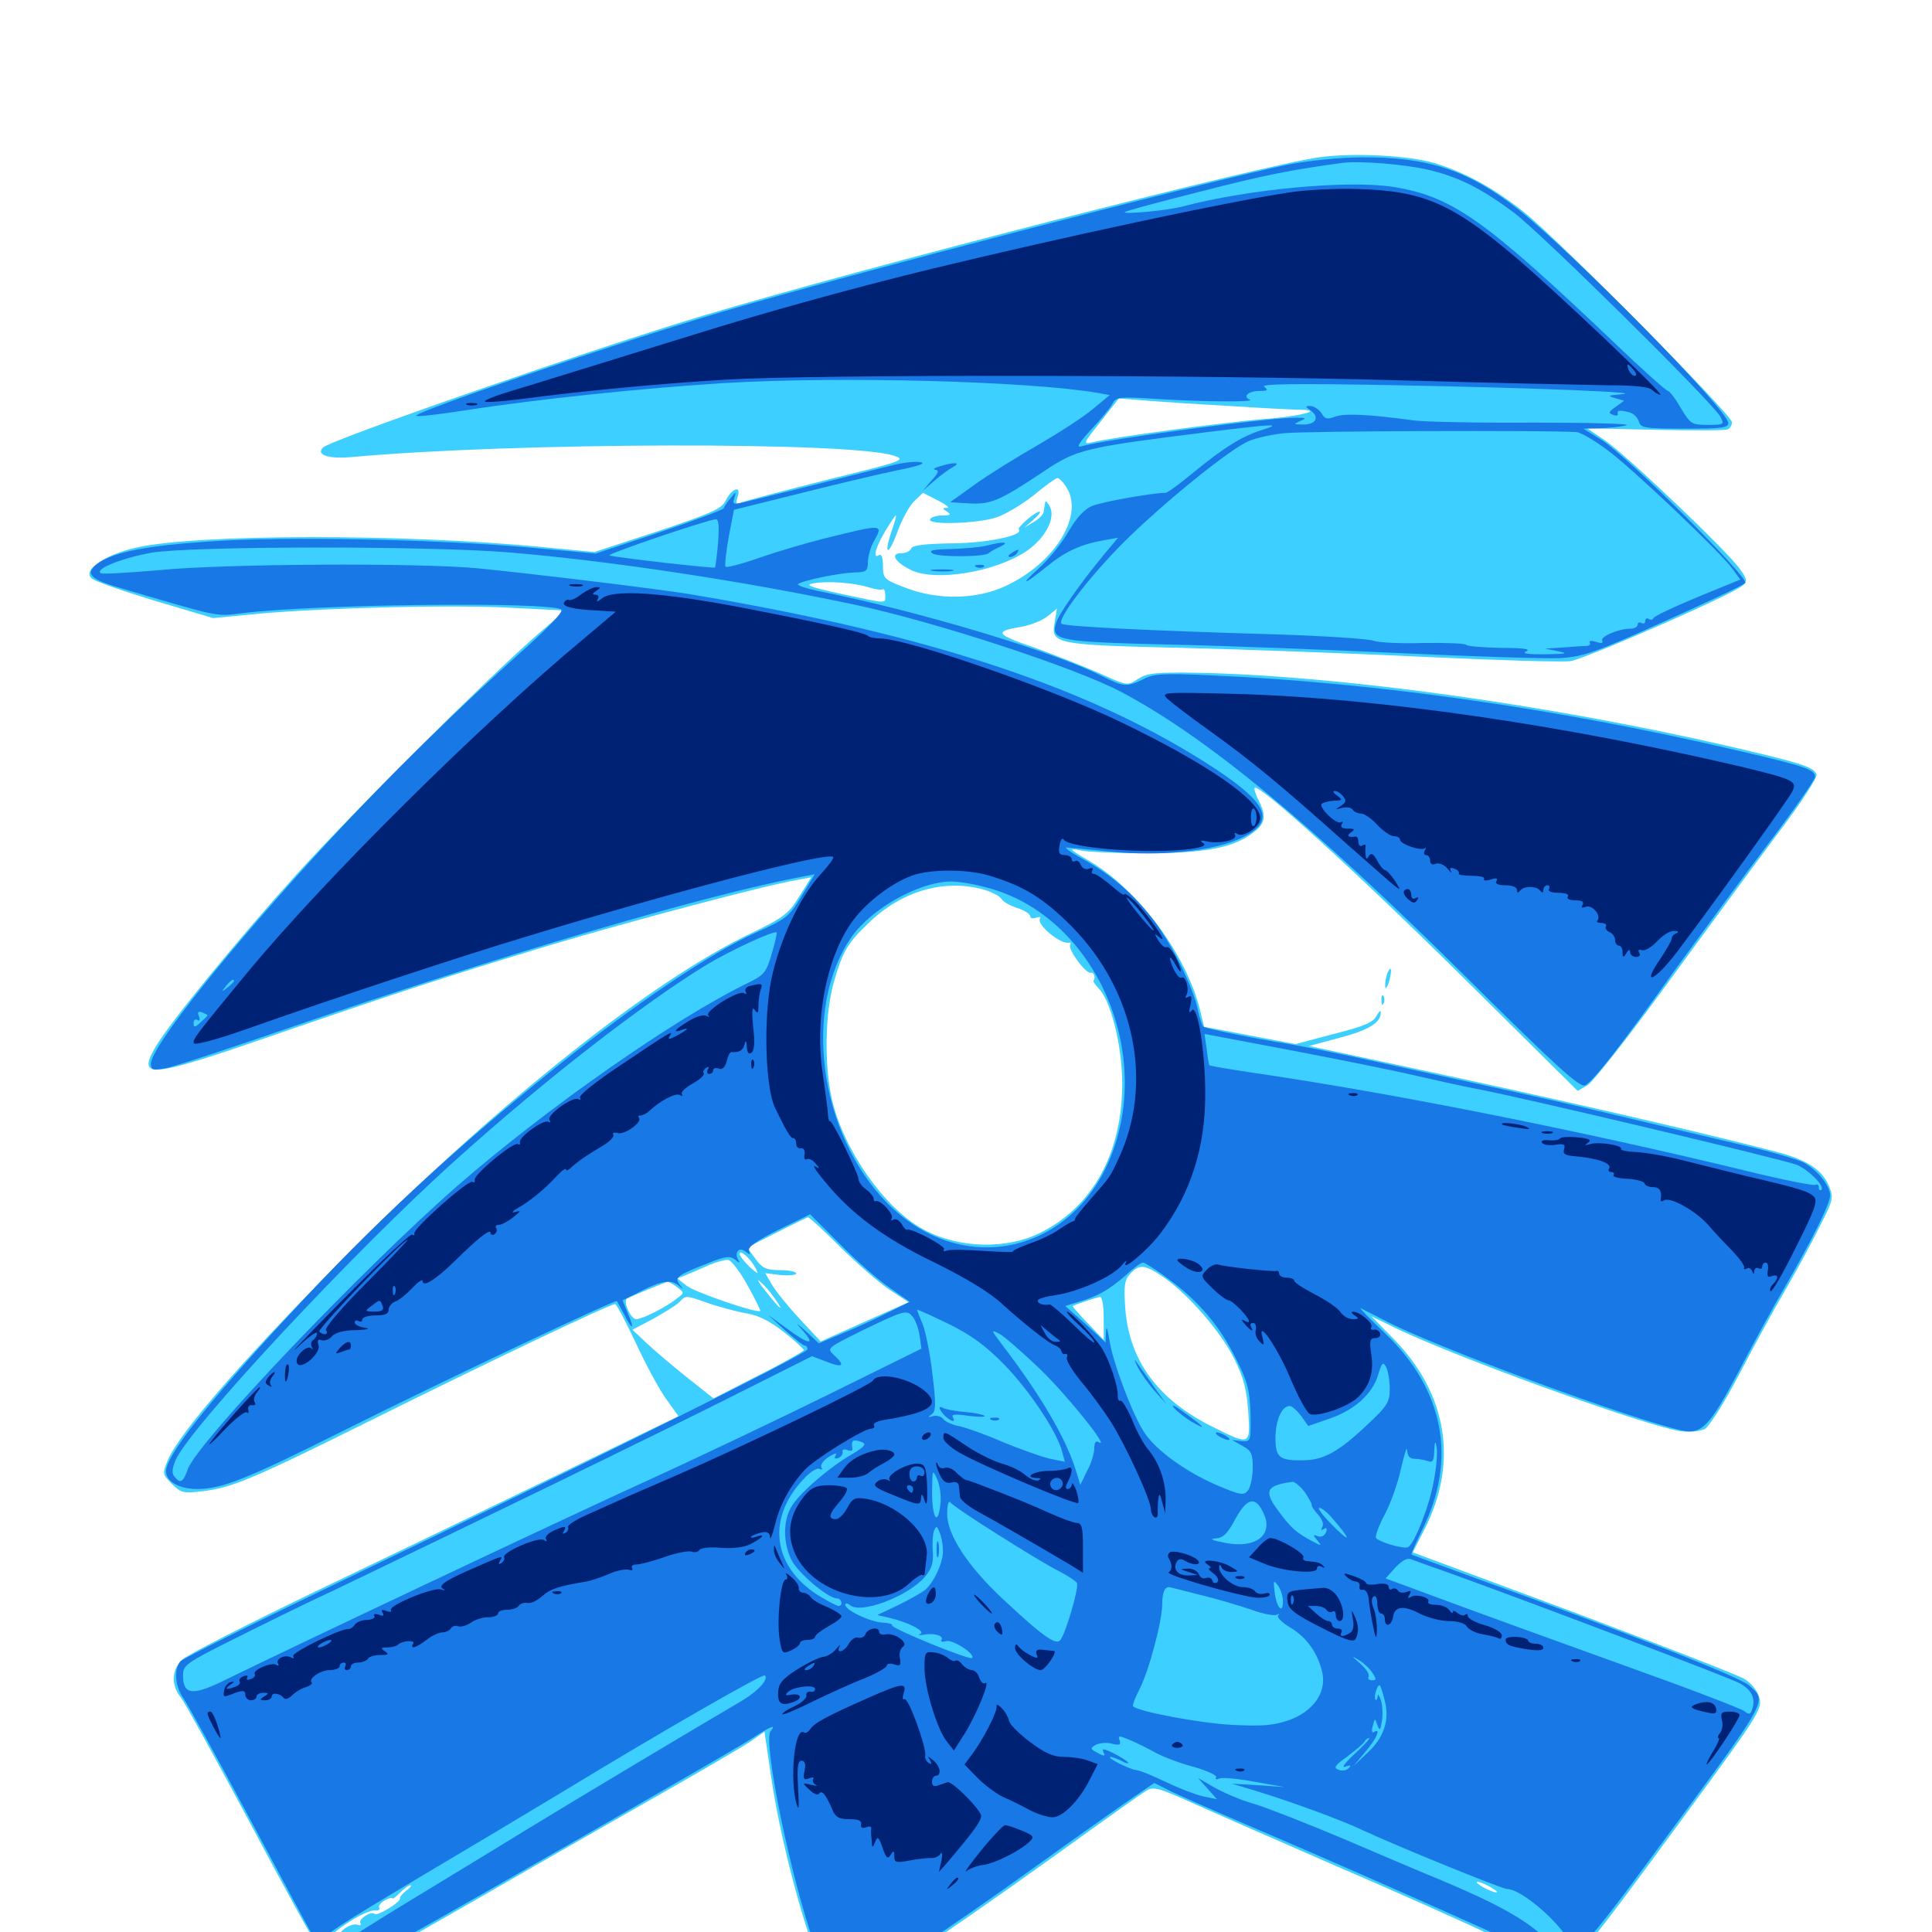 <svg xmlns="http://www.w3.org/2000/svg" viewBox="0 -1000 1000 1000">
	<path fill="#3ccfff" d="M682.617 -918.555C653.906 -914.648 447.852 -861.719 364.258 -836.719C309.375 -820.312 171.289 -772.461 167.188 -768.359C163.281 -764.453 170.312 -762.305 182.617 -763.477C266.992 -771.094 441.602 -771.484 462.891 -764.062C469.141 -761.914 467.383 -761.328 428.516 -751.758C406.055 -746.094 386.133 -740.82 383.984 -740.039C380.859 -738.672 380.664 -739.062 381.836 -742.969C383.789 -749.023 378.711 -747.266 375.586 -740.82C373.633 -736.719 367.969 -734.18 340.43 -725L307.617 -714.258L281.25 -716.797C208.789 -723.828 102.148 -723.633 70.703 -716.602C54.297 -712.891 42.773 -705.078 47.266 -700.781C48.633 -699.219 63.477 -694.141 80.078 -689.062L110.352 -680.078L134.766 -682.422C171.094 -685.547 235.742 -687.109 265.82 -685.352L292.578 -683.984L276.562 -670.117C250.977 -647.656 183.398 -580.273 153.711 -547.656C124.023 -514.844 88.477 -471.484 80.664 -458.398C70.703 -441.406 77.344 -441.992 137.891 -462.891C206.445 -486.523 232.812 -495.117 284.57 -510.742C327.148 -523.438 396.289 -541.797 412.5 -544.531L419.922 -545.898L413.672 -535.938C408.008 -526.758 405.469 -525 387.695 -516.406C337.5 -492.188 260.742 -431.445 185.352 -356.25C130.273 -301.367 93.164 -259.18 86.914 -244.336C83.984 -237.305 83.984 -236.914 89.062 -231.836C93.555 -227.344 94.922 -226.953 104.688 -228.125C120.117 -229.883 131.055 -234.57 193.945 -265.82C251.367 -294.336 315.625 -325 318.359 -325C319.141 -325 323.828 -316.016 329.102 -304.883C334.18 -293.945 341.211 -280.859 344.727 -275.977L351.172 -266.992L289.258 -236.914C255.273 -220.508 198.633 -193.164 163.086 -176.172C127.734 -159.18 96.875 -143.359 94.336 -141.016C88.867 -135.938 88.477 -127.93 93.359 -121.68C95.508 -119.141 111.328 -90.234 128.906 -57.422C146.289 -24.609 161.719 3.516 163.281 5.273C164.844 7.031 171.289 9.961 177.734 11.914L189.648 15.43L197.852 10.938C202.344 8.398 223.242 -3.516 244.141 -15.43C265.039 -27.539 304.297 -50 331.055 -65.234C358.008 -80.469 383.398 -95.312 387.891 -98.242L395.703 -103.711L399.023 -81.055C404.492 -42.969 420.117 12.5 428.516 25.195C430.859 28.711 434.57 31.641 436.719 32.031C441.602 32.812 484.961 4.297 544.531 -38.477C568.945 -56.055 590.82 -71.68 593.164 -73.047C596.875 -75.391 599.414 -74.805 617.578 -66.602C628.516 -61.719 662.305 -46.875 692.383 -33.789C722.461 -20.898 759.18 -4.492 774.219 2.734C789.062 9.766 803.711 15.43 806.836 15.43C816.211 15.43 817.773 13.672 872.656 -61.133C912.305 -115.039 912.695 -116.016 910.156 -122.656C909.18 -125.391 905.859 -129.297 902.734 -131.055C899.609 -133.008 859.766 -148.438 814.258 -165.625L731.25 -196.484L737.5 -208.789C754.883 -243.164 749.023 -278.516 721.68 -306.641L709.766 -318.75L718.945 -314.258C747.461 -299.609 851.953 -261.719 870.117 -259.18C874.609 -258.594 880.078 -259.18 882.422 -260.352C884.57 -261.523 892.578 -274.023 900 -288.281C907.422 -302.539 918.164 -322.266 923.828 -331.836C929.492 -341.602 937.5 -356.25 941.602 -364.648C949.023 -379.102 949.219 -379.883 946.484 -386.523C942.969 -394.727 934.961 -399.805 919.141 -403.906C876.953 -414.844 803.906 -431.641 725.977 -448.242L677.539 -458.594L693.555 -462.891C708.594 -466.797 715.039 -470.898 714.648 -476.172C714.648 -477.344 713.672 -476.367 712.5 -474.219C710.938 -470.898 706.055 -468.75 690.43 -464.844L670.508 -459.57L646.875 -464.062L623.242 -468.555L621.094 -477.344C614.062 -505.859 589.258 -539.258 564.258 -554.102C553.516 -560.352 552.734 -561.133 558.594 -559.961C562.305 -558.984 578.125 -558.398 593.75 -558.398C624.219 -558.398 639.062 -561.328 649.023 -569.336C655.078 -573.828 655.469 -577.93 651.367 -585.938C649.805 -588.867 649.023 -591.797 649.414 -592.188C651.758 -594.531 703.32 -547.461 756.445 -494.922L816.602 -435.352L821.68 -438.281C824.414 -439.844 843.164 -463.672 863.086 -491.016C883.008 -518.359 908.789 -553.32 920.312 -568.75C932.617 -584.961 940.82 -597.656 940.234 -599.219C938.672 -603.125 932.227 -605.078 893.555 -614.062C800 -635.547 692.188 -650.391 619.922 -651.758C598.047 -652.148 593.75 -651.562 589.062 -648.633C583.594 -644.922 583.594 -644.922 568.555 -651.758C560.352 -655.273 545.117 -661.328 534.766 -665.039C515.234 -671.68 514.453 -673.242 528.711 -675.586C533.203 -676.367 539.258 -678.711 541.992 -680.859L547.07 -684.961L545.898 -677.93C543.75 -666.602 545.898 -666.211 612.305 -664.648C644.531 -663.867 701.172 -661.719 738.281 -659.961C775.391 -658.203 808.984 -657.227 812.891 -657.812C821.094 -659.18 898.047 -692.773 902.148 -697.07C904.492 -699.219 904.102 -700.586 900.586 -705.469C894.141 -714.648 840.82 -765.43 830.664 -772.07L821.484 -778.32L856.445 -777.539C875.781 -777.148 892.773 -777.148 894.141 -777.734C895.312 -778.125 896.484 -779.883 896.484 -781.445C896.484 -785.156 807.617 -875 789.258 -889.844C773.438 -902.539 758.398 -910.742 742.383 -915.625C728.906 -919.531 700.391 -921.094 682.617 -918.555ZM387.305 -800.195C389.648 -800.586 387.695 -800.977 382.812 -800.977C377.93 -800.977 375.977 -800.586 378.516 -800.195C380.859 -799.805 384.766 -799.805 387.305 -800.195ZM636.719 -789.844C654.492 -788.672 671.094 -787.891 673.828 -787.891C685.156 -787.695 672.07 -784.375 655.273 -783.203C637.305 -781.836 575.195 -773.633 565.625 -771.094C560.352 -769.922 560.547 -770.312 569.727 -781.836L579.102 -793.75L591.797 -792.773C598.828 -792.188 618.945 -790.82 636.719 -789.844ZM551.562 -748.438C561.719 -733.984 546.484 -708.789 520.508 -696.68C505.469 -689.648 485.352 -689.258 468.359 -695.898C457.617 -700 457.031 -700.586 457.031 -707.031C457.031 -711.133 456.25 -713.477 455.078 -712.695C451.562 -710.547 452.93 -716.016 458.008 -724.805C460.742 -729.297 463.281 -733.203 463.672 -733.203C464.062 -733.203 463.086 -729.492 461.523 -725.195C457.227 -712.305 459.766 -711.914 464.453 -724.609C466.797 -731.055 470.703 -738.281 473.242 -740.625L477.734 -744.922L485.352 -741.016C489.648 -738.867 491.797 -737.109 490.234 -737.109C487.695 -737.109 487.695 -736.719 490.234 -735.156C492.578 -733.594 491.992 -733.203 487.891 -733.203C484.961 -733.203 482.031 -732.422 481.445 -731.25C479.492 -728.125 506.055 -728.906 515.82 -732.227C520.508 -733.789 529.297 -739.062 535.156 -743.75C541.016 -748.633 546.484 -752.539 547.266 -752.539C548.047 -752.734 550 -750.781 551.562 -748.438ZM450 -695.898C452.93 -694.922 456.055 -694.531 456.836 -694.922C457.617 -695.508 458.203 -694.141 458.203 -691.992C458.203 -687.5 460.156 -687.305 435.547 -692.578C419.336 -696.094 416.211 -697.266 420.898 -698.047C427.93 -699.414 442.188 -698.438 450 -695.898ZM508.789 -539.648C513.086 -538.477 517.188 -536.328 518.164 -534.961C518.945 -533.398 522.656 -531.25 526.367 -530.078C530.078 -528.906 533.203 -526.953 533.203 -525.781C533.203 -524.609 534.57 -524.414 536.328 -525C537.891 -525.586 538.867 -525.391 538.281 -524.609C536.328 -521.484 549.023 -510.938 553.32 -512.109C554.297 -512.305 554.492 -511.914 553.906 -510.938C552.539 -508.789 562.109 -495.703 564.648 -496.484C566.211 -496.875 567.188 -493.945 566.016 -492.383C565.625 -491.992 566.992 -490.234 568.75 -488.281C575 -482.031 580.859 -458.398 580.859 -439.258C580.859 -403.32 565.82 -375.781 538.867 -362.109C521.289 -353.125 496.094 -353.711 477.93 -363.672C458.008 -374.414 436.914 -404.297 430.664 -430.664C426.562 -448.633 426.953 -475.391 431.641 -491.797C436.133 -507.422 438.672 -511.914 449.805 -522.461C466.797 -538.867 488.672 -545.117 508.789 -539.648ZM434.766 -354.688C443.359 -346.289 454.688 -336.328 460.156 -332.617L470.312 -325.977L447.461 -315.82L424.805 -305.664L414.062 -317.188C408.008 -323.633 401.562 -331.641 399.609 -334.961L396.094 -341.016L404.102 -340.039C408.398 -339.648 412.109 -340.039 412.109 -340.82C412.109 -341.797 408.398 -342.578 403.711 -342.578C396.68 -342.578 394.531 -343.555 391.016 -348.438L386.719 -354.297L401.758 -361.914C410.156 -366.211 417.578 -369.727 418.164 -369.922C418.945 -369.922 426.367 -363.086 434.766 -354.688ZM391.016 -343.75C392.969 -340.039 392.578 -340.234 387.891 -344.336C385.156 -347.07 382.812 -350 382.812 -350.977C382.812 -353.516 388.477 -348.633 391.016 -343.75ZM386.914 -334.766C390.82 -327.734 393.75 -321.68 393.555 -321.484C392.188 -319.922 359.375 -331.25 355.273 -334.57L350.586 -338.281L355.469 -340.234C358.203 -341.406 363.477 -343.555 367.188 -345.312C370.898 -346.875 375.391 -348.047 376.953 -347.852C378.516 -347.656 383.008 -341.797 386.914 -334.766ZM602.344 -338.867C615.234 -329.883 631.836 -310.742 638.867 -296.68C643.75 -286.914 645.312 -280.469 646.094 -269.336C647.266 -251.758 647.07 -251.758 627.539 -261.523C599.219 -275.586 584.375 -295.898 582.422 -323.047C581.641 -334.375 582.031 -337.5 584.961 -340.625C589.648 -345.898 592.578 -345.508 602.344 -338.867ZM400.586 -328.516C406.641 -320.117 403.906 -321.875 396.484 -331.445C392.773 -335.938 391.406 -338.477 393.164 -336.914C395.117 -335.352 398.438 -331.641 400.586 -328.516ZM350.391 -333.789C354.297 -330.859 354.297 -330.859 350.391 -327.93C344.531 -323.242 332.422 -317.188 329.297 -317.188C326.562 -317.188 322.461 -326.172 324.414 -327.734C325.781 -328.711 344.727 -336.523 345.703 -336.523C346.289 -336.523 348.438 -335.352 350.391 -333.789ZM367.383 -325.195C373.438 -323.242 382.031 -320.898 386.914 -320.117C392.578 -319.141 398.828 -316.016 405.664 -310.547C411.328 -306.25 415.82 -301.953 416.016 -301.172C416.016 -300.586 405.469 -294.531 392.578 -288.086L369.336 -276.172L355.273 -287.305C347.461 -293.555 338.086 -301.562 334.375 -305.078L327.344 -311.719L338.086 -317.383C343.945 -320.703 350 -324.414 351.562 -325.977C355.078 -329.688 354.688 -329.688 367.383 -325.195ZM571.289 -317.578V-306.445L563.086 -315.039C558.398 -319.922 554.883 -323.828 555.273 -324.023C557.617 -325.195 567.773 -328.516 569.336 -328.711C570.508 -328.711 571.289 -324.023 571.289 -317.578ZM771.484 -23.242C774.219 -21.68 775.586 -20.508 774.414 -20.508C773.438 -20.508 770.312 -21.68 767.578 -23.242C764.844 -24.805 763.672 -25.977 764.648 -25.977C765.82 -25.977 768.75 -24.805 771.484 -23.242ZM210.352 -21.484C208.398 -19.922 206.836 -18.164 207.031 -17.383C207.422 -15.43 195.117 -8.008 193.945 -9.375C192.188 -11.133 185.352 -6.641 186.523 -4.688C187.109 -3.516 186.523 -3.32 185.156 -3.711C183.594 -4.297 180.859 -3.516 178.711 -1.953C175.781 0.195 175.586 0.977 177.734 1.172C179.492 1.172 179.102 2.344 175.977 4.297C172.852 6.445 170.898 6.836 169.531 5.469C166.992 2.93 188.477 -11.523 193.945 -11.133C195.703 -10.938 196.875 -11.523 196.289 -12.5C195.703 -13.477 197.07 -15.234 199.219 -16.406C201.367 -17.578 203.125 -17.969 203.125 -17.383C203.125 -16.797 204.883 -18.164 207.031 -20.312C209.18 -22.461 211.523 -24.219 212.5 -24.219C213.281 -24.219 212.305 -22.852 210.352 -21.484ZM541.016 -740.039C540.82 -739.062 540.43 -736.914 540.234 -735.352C540.234 -733.984 537.891 -731.445 535.156 -729.883L530.273 -726.953L534.961 -731.055C537.5 -733.203 538.867 -735.156 538.086 -735.156C535.742 -735.156 526.367 -726.953 527.344 -725.977C530.078 -722.852 511.133 -718.945 492.773 -718.75C478.711 -718.555 472.461 -717.773 471.68 -716.211C471.289 -714.844 468.945 -713.672 466.602 -713.672C460.742 -713.672 462.891 -709.375 470.898 -705.273C483.203 -698.633 515.039 -703.711 531.445 -714.844C541.016 -721.484 546.289 -731.445 543.555 -737.5C542.188 -740.039 541.211 -741.211 541.016 -740.039ZM717.969 -495.898C717.383 -494.141 716.797 -491.211 716.992 -489.453C716.992 -487.695 717.969 -488.672 718.945 -491.797C720.703 -498.047 720.117 -501.172 717.969 -495.898ZM715.039 -482.031C715.039 -479.883 715.625 -479.297 716.211 -480.859C716.797 -482.227 716.602 -483.984 716.016 -484.57C715.43 -485.352 714.844 -484.18 715.039 -482.031Z"/>
	<path fill="#1878e5" d="M666.992 -914.844C627.539 -906.836 439.648 -858.008 374.023 -838.672C319.141 -822.461 213.672 -786.523 215.43 -784.766C215.82 -784.18 227.539 -785.547 241.406 -787.695C277.539 -793.359 333.789 -799.219 375.391 -801.758C435.547 -805.273 532.227 -802.734 567.969 -796.68L574.414 -795.508L565.43 -788.086C560.547 -783.984 547.461 -775.586 536.719 -769.336C525.781 -763.086 511.328 -754.102 504.297 -749.023L491.797 -740.039L501.562 -739.453C512.891 -738.867 517.188 -740.625 540.039 -755.859C557.422 -767.578 561.328 -768.359 625 -776.367C659.961 -780.664 664.258 -780.859 652.93 -777.344C642.578 -774.023 633.789 -768.555 617.773 -755.469C610.742 -749.609 604.297 -744.922 603.32 -744.922C596.875 -744.922 570.117 -740.234 565.234 -738.086C561.328 -736.523 557.227 -732.031 553.125 -725C549.805 -719.141 542.969 -710.547 537.695 -705.859C527.148 -696.289 529.883 -697.07 542.383 -707.227C551.562 -714.648 559.766 -718.359 571.094 -720.312L578.711 -721.68L570.898 -712.305C558.203 -696.875 547.656 -681.641 546.484 -677.148C544.141 -668.555 548.047 -667.773 604.297 -666.406C633.398 -665.82 688.086 -663.672 725.586 -661.914C763.281 -660.156 800.195 -658.984 807.617 -659.375C819.727 -660.156 825.781 -662.305 861.328 -678.32C883.203 -688.086 902.148 -697.07 903.32 -698.242C905.664 -700.586 842.969 -763.281 829.297 -772.07L819.531 -778.125L828.32 -778.32C833.008 -778.516 839.062 -779.102 841.797 -779.883C844.531 -780.664 823.047 -781.25 793.945 -781.25C765.039 -781.055 736.914 -781.641 731.445 -782.422C708.594 -785.547 695.898 -786.133 691.211 -784.375C687.109 -782.812 685.742 -783.008 683.984 -786.133C682.617 -788.086 680.078 -789.844 678.32 -789.844C675.391 -789.844 675.391 -789.648 678.711 -787.305C683.203 -783.789 680.859 -780.078 674.219 -780.273C669.531 -780.273 669.336 -780.469 672.852 -782.031C676.367 -783.594 676.172 -783.789 671.289 -783.789C658.789 -784.18 571.094 -772.461 559.57 -768.945C556.836 -768.164 558.594 -770.898 564.648 -777.539C569.727 -782.812 574.609 -788.867 575.781 -791.016C577.539 -794.531 579.297 -794.727 598.047 -793.555C622.461 -791.992 650.391 -791.797 646.875 -793.164C642.969 -794.727 646.289 -797.656 651.953 -797.656C656.25 -797.656 656.641 -798.047 654.297 -799.805C652.148 -801.367 672.266 -801.562 723.633 -800.586C795.898 -799.219 853.516 -796.875 838.867 -795.898C832.227 -795.312 831.836 -795.117 835.938 -793.945L840.625 -792.578L836.328 -789.453C832.617 -786.914 832.422 -786.133 834.766 -785.352C836.523 -784.57 837.695 -784.961 837.305 -785.742C836.914 -787.695 838.281 -787.891 843.555 -786.523C845.508 -785.938 847.656 -783.984 848.242 -781.836C849.219 -778.516 851.172 -778.125 871.875 -778.125C891.016 -778.125 894.531 -778.516 894.531 -781.055C894.531 -787.695 815.43 -867.969 786.133 -891.406C760.352 -911.719 739.453 -918.75 705.078 -918.555C693.555 -918.555 676.953 -916.797 666.992 -914.844ZM741.016 -911.719C755.664 -908.008 767.188 -902.148 783.203 -890.234C796.68 -880.469 886.523 -791.602 890.43 -784.375C892.578 -780.273 892.383 -780.078 883.984 -780.078C875.586 -780.078 875 -780.469 869.922 -788.867C867.188 -793.75 864.062 -797.656 863.281 -797.656C862.5 -797.656 850.391 -808.398 836.523 -821.68C767.969 -886.914 751.562 -898.438 720.703 -903.32C697.461 -906.836 646.289 -902.148 612.305 -893.164C604.492 -891.016 580.664 -888.867 582.227 -890.234C582.617 -890.82 600.195 -895.508 621.094 -900.781C654.297 -909.375 668.359 -912.109 694.336 -915.625C703.906 -916.992 728.711 -914.844 741.016 -911.719ZM616.602 -802.344C617.383 -802.93 616.211 -803.516 614.062 -803.32C611.914 -803.32 611.328 -802.734 612.891 -802.148C614.258 -801.562 616.016 -801.758 616.602 -802.344ZM625.586 -802.148C626.758 -802.734 625.781 -803.125 623.047 -803.125C620.312 -803.125 619.336 -802.734 620.703 -802.148C621.875 -801.758 624.219 -801.758 625.586 -802.148ZM644.141 -802.148C647.07 -802.539 644.531 -802.93 638.672 -802.93C632.812 -802.93 630.273 -802.539 633.398 -802.148C636.328 -801.758 641.016 -801.758 644.141 -802.148ZM815.82 -776.367C817.969 -776.367 825.195 -772.07 831.836 -767.188C845.508 -757.031 890.625 -714.062 896.68 -705.664L900.781 -700L893.164 -696.875C872.07 -688.477 856.445 -681.445 855.859 -680.078C855.469 -679.102 854.297 -678.906 853.32 -679.688C852.344 -680.273 851.562 -679.688 851.562 -678.516C851.562 -677.344 850.781 -676.953 849.609 -677.539C848.633 -678.125 847.656 -677.734 847.656 -676.758C847.656 -675.586 846.094 -674.609 843.945 -674.609C837.891 -674.609 828.125 -670.508 829.297 -668.359C830.078 -667.188 828.906 -666.797 826.172 -667.773C823.633 -668.555 822.266 -668.359 822.852 -667.383C823.438 -666.406 822.461 -665.625 820.703 -665.625C818.945 -665.625 813.477 -665.234 808.594 -664.844L799.805 -664.258L806.641 -662.891C812.109 -661.719 810.742 -661.523 799.805 -661.328C790.625 -661.328 787.305 -661.719 790.039 -662.891C792.578 -664.062 788.281 -664.648 777.148 -664.648C767.969 -664.844 759.766 -665.43 758.984 -666.211C758.203 -666.992 748.242 -667.383 736.719 -667.188C725.195 -666.797 713.477 -667.383 710.938 -668.359C708.203 -669.336 684.961 -670.898 659.18 -671.68C591.797 -673.633 550.977 -675.781 549.414 -677.148C547.07 -679.492 563.281 -700.781 581.055 -718.75C601.367 -739.062 636.523 -767.578 646.289 -771.68C650 -773.242 658.203 -775.195 664.844 -775.781C674.414 -776.953 800.195 -777.344 815.82 -776.367ZM461.914 -759.18C436.328 -752.734 387.305 -740.43 383.203 -739.648C379.688 -738.867 379.102 -739.258 380.078 -742.188C381.055 -745.703 381.055 -745.703 378.125 -742.188C376.562 -740.234 374.805 -737.891 374.609 -736.914C374.219 -736.133 359.18 -730.469 341.211 -724.414L308.398 -713.477L273.828 -716.602C225.977 -720.898 146.484 -722.461 108.398 -719.727C76.367 -717.578 60.156 -714.453 51.562 -708.984C43.75 -703.711 45.703 -700.586 60.156 -696.289C114.453 -680.273 111.523 -680.859 125.195 -682.617C162.891 -687.305 282.812 -688.672 290.43 -684.57C291.992 -683.789 284.961 -676.172 271.68 -664.258C237.109 -633.398 201.562 -598.633 170.117 -564.648C118.945 -509.18 78.125 -458.203 78.125 -449.414C78.125 -446.094 79.102 -445.898 85.547 -447.07C89.453 -447.656 117.773 -457.031 148.438 -467.578C258.203 -505.273 364.453 -536.719 415.43 -546.289L421.68 -547.461L414.844 -536.133C408.398 -525.391 407.031 -524.414 391.016 -517.188C368.359 -507.031 327.93 -479.883 287.891 -447.656C234.375 -404.688 192.773 -366.211 149.609 -319.336C107.227 -273.633 85.938 -246.484 85.938 -238.477C85.938 -233.203 92.773 -229.297 101.953 -229.297C114.844 -229.297 127.148 -234.18 177.93 -259.57C228.711 -284.961 318.555 -327.539 319.336 -326.562C319.531 -326.172 321.289 -323.047 323.047 -319.727C327.344 -311.133 328.711 -311.523 325 -320.117L322.266 -326.953L332.031 -331.836C342.773 -337.305 347.461 -337.891 351.562 -334.375C353.906 -332.227 353.906 -332.422 351.758 -335.156C349.023 -338.867 350.195 -339.844 367.188 -346.484C375.586 -349.805 377.93 -350 380.469 -348.047C382.812 -346.094 383.203 -346.094 382.031 -348.047C379.883 -351.758 382.617 -354.883 385.938 -352.148C388.281 -350.391 388.477 -350.391 387.695 -352.539C386.914 -354.492 391.602 -357.812 402.93 -363.477L419.336 -371.484L434.766 -356.055C443.164 -347.461 454.883 -337.305 460.547 -333.398L470.898 -326.172L458.594 -320.117C451.758 -316.602 441.211 -311.914 434.961 -309.375L423.828 -304.688L417.578 -310.547C411.328 -316.016 411.328 -316.016 415.82 -310.938C422.461 -303.32 418.359 -304.102 407.031 -312.5L397.461 -319.531L406.25 -311.523C411.133 -307.227 415.625 -303.516 416.602 -303.516C417.383 -303.516 417.969 -302.539 417.969 -301.562C417.969 -299.414 304.102 -242.773 176.367 -181.445C132.031 -160.156 94.727 -141.602 93.359 -140.039C89.844 -135.742 90.625 -126.953 95.117 -120.703C97.266 -117.578 112.5 -90.039 128.906 -59.375C145.312 -28.711 159.961 -1.367 161.719 1.562C165.234 7.422 167.969 8.594 167.969 4.297C167.969 1.367 172.656 -1.758 217.773 -28.711C234.961 -38.867 268.359 -58.789 291.992 -73.047C346.289 -106.055 394.922 -133.789 395.898 -132.812C398.047 -130.664 391.992 -124.219 382.422 -118.75C351.953 -100.781 303.516 -71.875 272.461 -52.93C253.125 -41.016 225 -24.023 209.961 -14.844C194.922 -5.664 180.664 3.32 178.125 5.273L173.438 8.789L180.859 11.914L188.086 14.844L206.836 4.492C243.75 -16.016 378.125 -93.164 388.281 -99.609C399.023 -106.641 402.148 -107.812 398.828 -103.906C394.727 -98.633 409.57 -26.562 421.875 7.227C428.711 26.172 433.008 31.445 439.844 29.883C446.289 28.125 490.039 -0.781 536.133 -33.984C557.617 -49.414 580.273 -65.43 586.328 -69.531L597.461 -77.148L604.883 -73.438C608.984 -71.289 626.758 -63.477 644.531 -55.859C694.141 -34.766 776.953 1.953 790.43 8.789C797.07 12.109 804.102 14.844 805.664 14.844C813.867 14.844 821.68 6.445 856.641 -41.211C916.797 -122.656 914.648 -118.945 905.469 -127.539C900.977 -131.836 839.844 -155.859 764.648 -182.812C746.484 -189.453 731.055 -195.117 730.664 -195.312C730.273 -195.703 732.812 -201.172 735.938 -207.812C754.492 -244.531 747.461 -281.055 716.406 -310.352C708.789 -317.578 703.32 -323.242 704.297 -322.852C705.273 -322.461 710.742 -319.531 716.602 -316.602C741.602 -303.32 845.117 -265.039 870.703 -259.57C880.859 -257.422 884.961 -261.914 900 -290.234C907.422 -304.492 918.164 -324.219 923.828 -333.789C938.086 -358.594 947.266 -376.953 947.266 -381.25C947.266 -386.328 940.43 -394.727 933.203 -398.438C930.078 -400 914.648 -404.492 898.828 -408.008C883.008 -411.719 855.273 -418.359 836.914 -422.656C818.75 -427.148 785.352 -434.57 762.695 -439.453C740.234 -444.336 711.523 -450.586 699.219 -453.32C686.914 -455.859 671.484 -458.984 665.039 -459.961C650.195 -462.305 624.805 -467.383 622.852 -468.555C622.266 -469.141 620.898 -472.852 620.117 -476.758C617.969 -488.281 606.641 -511.328 596.875 -524.023C586.328 -537.695 575 -547.266 560.352 -555.469C554.492 -558.594 550.781 -561.328 551.953 -561.328C553.125 -561.328 563.477 -560.352 574.805 -559.18C600.586 -556.641 627.148 -559.375 641.992 -566.016C660.156 -574.414 657.227 -583.203 630.078 -601.367C566.992 -643.164 483.203 -671.289 357.422 -692.383C341.406 -695.117 271.484 -703.516 247.07 -705.859C215.625 -708.789 115.625 -708.203 82.227 -704.883C66.602 -703.516 53.125 -702.734 52.148 -703.32C48.828 -705.469 63.086 -711.133 78.125 -713.867C97.461 -717.383 221.484 -717.578 263.672 -714.062C315.234 -709.766 383.984 -699.414 441.992 -687.109C483.594 -678.32 555.859 -654.688 580.078 -641.992C624.219 -618.75 679.297 -573.242 758.594 -494.531C806.641 -446.875 817.773 -436.914 820.508 -438.281C825 -440.82 837.891 -457.227 867.578 -498.828C881.25 -517.578 902.93 -547.07 915.82 -564.062C928.906 -581.25 939.453 -596.484 939.453 -597.852C939.453 -601.758 934.57 -603.32 898.438 -611.719C805.664 -633.398 711.914 -646.68 627.734 -650.391C602.539 -651.562 597.266 -651.367 591.797 -648.438C583.203 -644.336 581.641 -644.336 570.117 -650.195C545.508 -662.695 475.195 -683.789 423.242 -694.141C416.992 -695.508 412.305 -697.07 413.086 -697.656C414.844 -699.414 435.156 -703.711 442.969 -703.711C448.438 -703.906 449.219 -704.492 449.219 -709.375C449.414 -712.305 450.586 -716.797 452.148 -719.531C457.422 -728.906 457.422 -728.906 426.758 -721.289C418.164 -719.141 403.32 -714.844 393.75 -711.523C384.375 -708.203 376.172 -706.055 375.586 -706.641C375 -707.227 375.781 -714.062 377.148 -721.875L379.883 -736.133L412.109 -744.141C429.883 -748.633 452.734 -754.102 462.891 -756.25C474.805 -758.594 479.688 -760.156 476.562 -760.742C473.828 -761.328 467.383 -760.547 461.914 -759.18ZM371.68 -719.141C371.094 -712.305 370.312 -706.641 370.117 -706.25C369.531 -705.664 319.336 -711.328 315.43 -712.5C313.477 -713.086 366.406 -731.055 370.508 -731.25C372.07 -731.25 372.266 -727.539 371.68 -719.141ZM510.742 -540.625C562.891 -527.148 594.922 -463.281 577.344 -408.008C559.57 -351.953 499.219 -336.523 458.984 -377.539C424.023 -413.281 415.234 -478.125 440.625 -514.844C450.977 -529.688 475.586 -543.555 492.188 -543.75C496.094 -543.75 504.492 -542.383 510.742 -540.625ZM399.414 -506.25C396.68 -496.68 395.508 -495.312 387.109 -491.211C349.609 -473.047 283.398 -426.758 236.914 -386.328C188.086 -343.75 102.344 -253.711 97.266 -239.648C94.727 -232.617 93.359 -231.836 90.234 -235.742C88.867 -237.305 89.062 -239.844 90.82 -244.141C97.852 -260.742 184.57 -353.711 236.328 -400C282.812 -441.797 332.812 -480.469 365.625 -500.586C378.32 -508.203 400.781 -518.555 401.953 -517.383C402.344 -517.188 401.172 -512.109 399.414 -506.25ZM121.094 -492.188C121.094 -491.797 119.531 -490.234 117.773 -488.867C114.648 -486.328 114.453 -486.523 116.992 -489.648C119.531 -492.773 121.094 -493.75 121.094 -492.188ZM107.422 -474.414C107.422 -474.219 105.859 -472.656 103.906 -470.898C100.977 -468.164 100.195 -467.969 100.195 -470.508C100.195 -472.07 101.172 -472.656 102.148 -472.07C103.32 -471.289 103.711 -472.07 102.93 -474.023C102.148 -476.172 102.539 -476.758 104.688 -475.977C106.055 -475.391 107.422 -474.805 107.422 -474.414ZM731.445 -443.555C743.359 -440.82 758.203 -437.5 764.648 -436.328C789.453 -431.641 922.461 -400 930.078 -397.07C936.133 -394.531 944.531 -386.133 942.773 -384.18C941.992 -383.594 941.406 -383.984 941.406 -385.352C941.406 -386.719 940.625 -387.305 939.648 -386.719C938.672 -386.133 922.266 -389.453 903.125 -394.141C820.312 -414.258 724.023 -433.594 652.539 -444.141C638.086 -446.289 625.977 -448.242 625.977 -448.633C625.781 -448.828 625 -452.539 624.609 -456.836L623.438 -464.844L666.797 -456.641C690.43 -452.148 719.727 -446.289 731.445 -443.555ZM604.688 -338.086C620.508 -326.562 631.641 -313.281 639.844 -296.484C645.898 -284.57 646.875 -280.273 647.266 -267.969C647.461 -253.906 647.461 -253.711 642.578 -254.102L637.695 -254.688L643.164 -251.562C647.656 -249.219 648.438 -247.461 648.438 -240.43C648.438 -235.742 647.266 -230.469 646.094 -228.711C643.75 -225.781 642.383 -225.977 629.883 -231.25C614.062 -238.086 598.633 -249.023 592.383 -258.398C586.328 -267.383 575.977 -294.727 574.219 -306.445C573.242 -312.305 572.656 -314.062 572.461 -310.742L572.266 -305.078L561.914 -314.648L551.367 -324.023L558.398 -326.172C568.359 -329.102 574.023 -332.422 582.617 -339.844C586.523 -343.555 590.625 -346.484 591.602 -346.484C592.578 -346.484 598.438 -342.773 604.688 -338.086ZM519.727 -293.75C532.617 -280.664 547.461 -258.398 549.805 -248.438L551.172 -243.359L542.773 -245.117C538.086 -246.289 527.344 -250.195 518.75 -253.711C510.352 -257.422 500.391 -260.938 496.875 -261.719C493.359 -262.305 489.453 -264.062 488.281 -265.43C487.109 -266.992 484.57 -267.578 482.812 -266.992C480.273 -266.211 480.078 -266.406 482.227 -267.969C484.375 -269.531 484.57 -273.047 482.617 -288.867C481.445 -299.219 479.102 -310.742 477.539 -314.648C475.977 -318.359 474.609 -321.875 474.609 -322.07C474.609 -322.461 481.836 -319.141 490.82 -314.844C502.734 -308.984 510.156 -303.516 519.727 -293.75ZM472.461 -318.359C473.828 -316.797 475.391 -312.5 475.977 -308.789L476.953 -301.953L429.492 -278.516C403.32 -265.625 360.742 -245.312 334.961 -233.594C288.281 -212.305 145.508 -144.727 116.602 -130.469C99.609 -122.07 94.727 -122.656 94.727 -132.812C94.727 -138.086 96.289 -139.258 120.117 -151.172C134.18 -158.203 158.203 -170.117 173.828 -177.344C233.789 -206.055 344.336 -259.766 381.445 -278.516L420.312 -298.047L427.93 -295.117C436.328 -291.797 437.695 -293.164 431.641 -298.633C427.734 -302.148 428.125 -302.344 446.68 -311.523C468.164 -321.875 469.336 -322.266 472.461 -318.359ZM538.086 -291.602C552.148 -278.125 575 -249.609 568.75 -253.516C567.188 -254.492 566.406 -253.32 566.406 -250.391C566.406 -247.852 564.844 -242.578 562.695 -238.672L559.18 -231.445L556.641 -239.648C551.367 -256.25 538.086 -278.711 518.164 -304.688C512.891 -311.719 512.891 -311.914 517.383 -309.57C519.922 -308.203 529.297 -300 538.086 -291.602ZM719.336 -281.25C719.336 -274.219 718.164 -272.266 707.227 -262.109C692.969 -248.633 685.156 -244.336 674.805 -244.141C662.109 -243.945 660.156 -245.508 660.156 -256.055C660.352 -265.234 663.477 -272.266 667.578 -272.266C668.75 -272.266 671.289 -269.922 673.438 -267.188L677.148 -261.914L687.305 -265.43C700.586 -269.727 710.352 -278.32 713.281 -288.281C715.234 -294.727 715.82 -295.312 717.383 -292.578C718.359 -290.82 719.336 -285.742 719.336 -281.25ZM446.289 -253.516C448.633 -252.539 447.266 -250.977 440.625 -247.07C428.516 -240.039 412.5 -225.977 409.18 -219.336C405.273 -212.109 405.469 -201.172 409.57 -192.773C412.695 -186.133 428.32 -172.852 433.203 -172.656C435.742 -172.656 436.523 -168.75 433.984 -168.75C433.203 -168.75 428.32 -171.289 423.242 -174.414C399.219 -189.844 396.68 -215.234 417.188 -235.742C420.117 -238.672 423.242 -240.43 424.414 -239.648C425.391 -239.062 425.781 -239.453 425.195 -240.43C424.414 -241.602 426.172 -244.141 428.906 -245.898C431.836 -247.656 433.398 -248.242 432.617 -246.875C431.641 -245.312 432.031 -244.727 433.789 -245.312C435.352 -245.898 436.328 -247.266 436.133 -248.438C435.742 -249.609 436.914 -250.195 438.672 -249.414C440.234 -248.828 441.406 -249.023 441.211 -250C440.43 -254.688 441.406 -255.273 446.289 -253.516ZM742.188 -233.789C740.039 -221.094 732.422 -201.562 728.906 -199.219C726.953 -198.047 715.234 -201.367 712.305 -203.711C711.523 -204.492 713.477 -209.961 716.602 -215.82C719.727 -221.68 723.633 -232.617 725.195 -240.039C726.953 -247.656 728.32 -251.758 728.32 -249.414C728.516 -246.289 729.688 -244.922 732.227 -244.922C734.375 -244.922 737.305 -244.336 739.062 -243.75C741.602 -242.773 742.188 -243.945 742.383 -249.023C742.578 -254.102 742.969 -254.492 743.555 -250.977C744.141 -248.438 743.555 -240.82 742.188 -233.789ZM486.719 -221.094C485.352 -209.57 482.422 -214.453 482.422 -227.93C482.617 -239.648 482.617 -239.844 485.156 -234.18C486.523 -231.055 487.305 -225 486.719 -221.094ZM675.195 -227.93C677.344 -224.805 678.906 -221.875 678.906 -221.289C678.711 -220.508 680.273 -218.164 682.227 -216.016C684.375 -213.672 685.352 -210.938 684.375 -209.57C683.594 -208.008 683.789 -207.617 685.156 -208.594C686.719 -209.57 687.109 -208.789 686.328 -206.836C685.547 -205.078 683.789 -204.102 682.031 -204.883C679.492 -205.859 679.492 -205.469 681.836 -202.734C684.375 -199.609 684.18 -199.609 678.711 -202.539C670.703 -206.836 667.969 -209.375 661.523 -218.164C653.906 -228.32 655.469 -231.25 669.141 -233.008C670.117 -233.008 672.852 -230.859 675.195 -227.93ZM516.602 -205.664C529.492 -197.461 543.75 -188.867 548.242 -186.719C552.734 -184.375 556.836 -181.641 557.422 -180.664C558.594 -178.711 552.148 -156.055 549.023 -151.367C546.875 -147.852 539.844 -152.93 518.945 -172.461C500.781 -189.453 490.234 -205.664 490.234 -216.406C490.234 -220.898 491.016 -223.438 491.797 -222.461C492.578 -221.289 503.711 -213.672 516.602 -205.664ZM653.906 -216.992C659.57 -205.469 649.805 -198.047 633.398 -201.562C627.344 -202.734 625.781 -203.516 629.102 -203.711C633.008 -203.906 635.352 -206.055 639.453 -213.867C645.508 -224.805 649.805 -225.781 653.906 -216.992ZM688.672 -215.234C700 -202.344 699.805 -200.195 688.477 -211.719C684.375 -216.016 681.836 -219.531 682.812 -219.531C683.984 -219.531 686.523 -217.578 688.672 -215.234ZM488.086 -197.461C488.281 -191.406 483.398 -180.859 478.711 -176.953C476.953 -175.586 470.703 -172.07 464.844 -169.141L454.102 -164.062L459.961 -162.695C470.117 -160.352 479.297 -155.664 476.367 -154.297C474.805 -153.711 475.781 -153.516 478.125 -153.906C483.594 -154.883 488.672 -153.32 487.305 -151.172C486.719 -150.195 487.891 -150 489.844 -150.586C493.359 -151.367 505.078 -143.75 503.125 -141.797C501.758 -140.625 460.938 -157.227 461.719 -158.789C462.109 -159.375 459.961 -159.961 456.836 -160.156C450.586 -160.352 437.5 -166.602 437.5 -169.336C437.5 -170.312 438.672 -170.312 440.039 -169.141C445.508 -164.453 469.727 -173.633 478.516 -183.594C482.227 -187.891 483.203 -191.016 482.812 -196.875C482.422 -200.977 482.812 -205.859 483.398 -207.617C484.57 -210.352 484.961 -210.352 486.328 -206.836C487.305 -204.688 488.086 -200.391 488.086 -197.461ZM620.117 -205.859C617.969 -206.836 614.844 -207.617 613.281 -207.617C611.523 -207.617 611.719 -206.836 614.258 -205.859C616.406 -204.883 619.531 -204.102 621.094 -204.102C622.852 -204.102 622.656 -204.883 620.117 -205.859ZM746.094 -187.305C790.82 -171.289 892.578 -132.617 900.195 -128.906C906.445 -125.586 908.789 -121.094 907.031 -115.625C906.055 -112.5 905.469 -112.305 902.93 -114.258C901.367 -115.625 872.656 -126.562 839.258 -138.477C805.664 -150.586 764.648 -165.43 747.852 -171.68L717.188 -183.008L722.266 -188.672C725.586 -192.188 728.32 -193.75 730.273 -192.969C732.031 -192.383 739.062 -189.648 746.094 -187.305ZM664.062 -171.094C664.062 -164.258 660.742 -167.773 659.766 -175.781C658.984 -182.031 659.18 -182.422 661.523 -179.297C662.891 -177.344 664.062 -173.828 664.062 -171.094ZM620.703 -174.609C629.102 -172.656 640.82 -169.141 647.266 -166.992C653.516 -164.648 659.57 -163.477 660.938 -164.258C662.109 -164.844 662.5 -164.648 661.523 -163.867C660.742 -162.891 663.672 -160.156 667.773 -157.617C676.562 -152.539 682.617 -143.555 684.57 -133.594C686.328 -123.438 679.492 -114.062 666.992 -109.57C658.984 -106.836 653.516 -106.445 637.305 -107.227C620.508 -108.203 589.258 -114.062 586.523 -116.797C585.938 -117.188 587.5 -121.289 589.844 -125.781C594.727 -135.352 601.562 -160.938 601.562 -169.727C601.562 -175.391 602.734 -178.516 605.078 -178.516C605.469 -178.516 612.5 -176.758 620.703 -174.609ZM710.352 -134.18C712.5 -130.859 712.5 -130.273 710.156 -130.273C708.398 -130.273 707.812 -131.25 708.398 -132.227C708.984 -133.398 707.031 -136.328 703.906 -139.062C699.609 -142.773 699.414 -143.164 702.93 -141.016C705.664 -139.453 708.984 -136.328 710.352 -134.18ZM716.602 -120.312C719.531 -109.961 716.406 -100.586 707.617 -92.578L700.391 -85.742L706.641 -93.164C712.5 -100 715.039 -105.859 711.133 -103.516C710.156 -102.734 709.766 -104.297 710.547 -106.641C711.523 -110.742 711.719 -110.742 712.891 -107.227C714.062 -103.906 714.453 -104.297 715.234 -108.984C715.82 -112.109 715.625 -116.797 714.844 -119.727C713.867 -122.461 713.086 -123.633 713.086 -122.07C712.891 -120.508 712.5 -119.727 711.914 -120.312C710.938 -121.289 712.695 -127.734 714.062 -127.734C714.453 -127.734 715.625 -124.414 716.602 -120.312ZM597.852 -92.969C601.562 -90.82 610.352 -87.5 617.578 -85.547C624.609 -83.594 630.078 -81.055 629.492 -80.078C628.711 -79.102 629.688 -78.711 631.25 -79.492C633.008 -80.078 641.211 -79.297 649.609 -77.734L665.039 -75L651.367 -75.977L637.695 -76.758L649.414 -73.242C668.555 -67.383 694.727 -57.812 705.664 -52.539C721.484 -45.117 777.344 -22.266 780.078 -22.266C786.719 -22.266 804.297 -7.812 811.523 3.516C814.648 8.594 814.648 8.984 811.719 10.156C809.57 10.938 805.273 8.398 799.023 2.539C789.258 -6.641 774.414 -14.844 746.094 -26.758C736.914 -30.469 714.062 -40.234 695.312 -48.242C676.367 -56.25 655.859 -64.258 649.414 -66.211C642.969 -67.969 633.789 -71.875 628.906 -74.609L620.117 -79.688L625 -74.219L629.883 -68.75L623.047 -70.117C619.336 -70.898 610.547 -74.219 603.711 -77.539C596.68 -80.859 589.648 -83.789 588.086 -83.789C584.57 -84.18 572.266 -90.43 574.805 -90.625C575.781 -90.625 578.125 -89.648 580.273 -88.672C582.227 -87.5 583.984 -87.109 583.984 -87.5C583.984 -88.672 573.242 -94.531 571.289 -94.531C570.703 -94.531 570.703 -93.555 571.484 -92.383C572.266 -91.016 571.094 -91.016 568.359 -92.578C564.258 -94.727 564.062 -95.117 567.188 -96.875C569.141 -97.852 572.852 -98.242 575.586 -97.461C579.492 -96.484 580.273 -96.875 579.492 -99.219C578.516 -101.758 579.102 -101.758 584.766 -99.414C588.477 -97.852 594.336 -94.922 597.852 -92.969ZM701.172 -92.188C696.289 -87.695 694.141 -84.766 696.289 -85.547C699.023 -86.523 699.609 -86.328 698.047 -84.766C696.875 -83.594 694.531 -83.203 692.773 -83.984C690.039 -84.961 691.016 -86.328 697.07 -90.625C701.172 -93.75 705.273 -97.07 706.055 -98.242C706.641 -99.414 707.812 -100.391 708.594 -100.391C709.375 -100.195 706.055 -96.68 701.172 -92.188ZM588.672 -292.773C590.234 -289.648 594.336 -283.789 597.656 -280.078L603.711 -273.242L597.266 -282.227C593.75 -287.305 589.648 -292.969 588.281 -294.922C586.914 -297.07 587.109 -296.094 588.672 -292.773ZM607.812 -271.094C609.57 -269.141 614.062 -265.625 617.578 -263.672C625.195 -259.375 623.242 -261.523 612.305 -269.336C607.812 -272.656 605.859 -273.438 607.812 -271.094ZM630.859 -256.641C632.422 -255.664 634.766 -254.688 635.742 -254.688C636.914 -254.688 636.328 -255.664 634.766 -256.641C633.203 -257.617 631.055 -258.594 629.883 -258.594C628.906 -258.594 629.297 -257.617 630.859 -256.641ZM486.328 -271.289C486.328 -270.508 487.5 -268.75 489.062 -267.188C492.383 -264.062 494.922 -263.477 493.164 -266.602C492.188 -267.969 494.727 -268.164 501.172 -267.188C506.445 -266.602 510.156 -266.406 509.57 -267.188C508.984 -267.773 504.492 -268.75 499.609 -269.141C494.727 -269.531 489.648 -270.508 488.477 -271.094C487.305 -271.875 486.328 -271.875 486.328 -271.289ZM513.281 -265.039C511.719 -265.625 512.305 -266.211 514.453 -266.211C516.602 -266.406 517.773 -265.82 516.992 -265.234C516.406 -264.648 514.648 -264.453 513.281 -265.039ZM484.766 -198.047C484.766 -194.336 485.156 -192.773 485.742 -194.727C486.133 -196.484 486.133 -199.609 485.742 -201.562C485.156 -203.32 484.766 -201.758 484.766 -198.047ZM486.328 -758.594C483.594 -757.812 482.617 -757.031 484.18 -756.836C486.133 -756.641 485.742 -755.078 482.227 -751.367L477.539 -745.898L483.398 -750.977C486.719 -753.906 491.016 -757.031 493.164 -758.203C497.852 -760.742 493.75 -760.938 486.328 -758.594ZM510.742 -717.578C507.617 -716.797 499.219 -716.016 492.188 -715.82C482.617 -715.625 480.273 -715.039 482.812 -713.477C486.133 -711.523 509.766 -711.719 511.719 -713.672C512.305 -714.258 514.844 -715.82 517.578 -716.992C523.047 -719.531 519.531 -719.922 510.742 -717.578ZM523.438 -713.672C521.68 -712.5 521.484 -711.719 522.852 -711.719C524.023 -711.719 525.781 -712.695 526.367 -713.672C527.93 -716.016 527.148 -716.016 523.438 -713.672ZM505.469 -706.445C503.906 -707.031 504.492 -707.617 506.641 -707.617C508.789 -707.812 509.961 -707.227 509.18 -706.641C508.594 -706.055 506.836 -705.859 505.469 -706.445ZM483.008 -704.492C479.883 -704.883 482.031 -705.273 487.305 -705.273C492.773 -705.273 495.117 -704.883 492.773 -704.492C490.234 -704.102 485.938 -704.102 483.008 -704.492Z"/>
	<path fill="#002274" d="M666.016 -900.195C635.156 -895.508 552.148 -877.734 483.398 -861.133C445.508 -851.953 397.656 -838.867 358.398 -826.562C288.867 -805.078 277.734 -801.562 264.062 -797.461C256.25 -795.117 250.391 -792.773 250.977 -792.188C251.367 -791.602 259.57 -792.188 268.945 -793.359C301.172 -797.656 342.773 -801.562 375.977 -803.516C421.875 -806.25 621.875 -806.055 725.586 -803.125C772.852 -801.758 820.703 -800.781 832.031 -800.586C845.703 -800.586 853.32 -799.805 855.078 -798.242C856.445 -796.875 858.398 -795.703 859.375 -795.703C861.719 -795.703 805.273 -849.219 784.766 -866.602C751.562 -894.727 736.719 -901.172 703.125 -902.148C691.797 -902.539 675.195 -901.758 666.016 -900.195ZM845.703 -808.398C847.07 -806.641 847.266 -805.469 846.094 -805.469C845.117 -805.469 843.75 -806.836 842.969 -808.398C842.383 -809.961 842.188 -811.328 842.578 -811.328C842.969 -811.328 844.336 -809.961 845.703 -808.398ZM241.797 -790.43C240.43 -791.016 241.406 -791.406 244.141 -791.406C246.875 -791.406 247.852 -791.016 246.68 -790.43C245.312 -790.039 242.969 -790.039 241.797 -790.43ZM295.508 -696.68C293.555 -697.266 294.727 -697.656 297.852 -697.656C301.172 -697.656 302.539 -697.266 301.367 -696.68C300 -696.289 297.266 -696.289 295.508 -696.68ZM300.781 -692.383C298.242 -690.234 295.312 -689.062 294.531 -689.453C293.945 -689.844 292.773 -689.453 291.992 -688.281C290.625 -686.133 296.289 -684.57 309.375 -683.984L318.75 -683.398L302.539 -669.727C248.047 -624.414 168.164 -545.117 127.93 -496.484C101.367 -464.258 99.414 -461.719 100.391 -459.961C101.172 -458.984 112.695 -462.109 126.562 -466.992C170.117 -482.422 236.133 -504.297 272.461 -515.234C352.734 -539.648 428.516 -559.18 431.25 -556.445C431.836 -555.859 428.711 -551.758 424.414 -547.07C413.867 -535.547 403.32 -512.891 399.219 -492.969C395.117 -472.461 396.094 -437.109 401.172 -426.562C407.227 -414.062 409.18 -410.938 410.547 -410.938C411.523 -410.938 412.109 -409.57 412.109 -408.008C412.109 -406.445 413.281 -405.273 414.648 -405.664C416.016 -405.859 416.797 -404.492 416.406 -402.344C416.016 -400.391 416.602 -399.414 417.578 -400C418.555 -400.586 420.703 -399.609 422.07 -397.852C424.414 -395.117 424.414 -394.727 421.875 -396.289C420.312 -397.266 422.461 -393.75 426.758 -388.672C440.625 -371.68 457.422 -359.18 483.789 -346.484C500 -338.477 512.305 -331.055 518.555 -325.195C530.469 -314.453 542.578 -304.883 546.289 -303.516C547.852 -302.93 549.219 -301.562 549.414 -300.586C549.609 -299.414 550.586 -298.828 551.367 -299.219C552.344 -299.414 552.734 -298.633 552.148 -297.266C551.758 -295.898 555.078 -290.43 559.57 -284.961C564.062 -279.688 571.094 -270.117 575 -264.062C582.617 -251.953 595.703 -223.633 595.703 -218.75C595.703 -217.188 596.484 -215.234 597.656 -214.648C598.633 -214.062 599.414 -215.039 599.219 -216.992C599.219 -218.945 599.219 -222.266 599.609 -224.414C600 -227.344 600.391 -226.953 601.562 -222.461L603.125 -216.602L603.32 -223.633C603.516 -232.617 600.195 -242.383 594.727 -249.219C592.188 -251.953 588.281 -259.18 585.938 -265.234C583.398 -271.094 580.664 -275.586 579.883 -275C579.102 -274.609 578.516 -275.781 578.516 -277.539C578.906 -282.031 574.414 -295.312 570.703 -301.562C566.797 -307.812 554.297 -321.094 552.344 -321.094C551.562 -321.094 554.297 -317.969 558.594 -314.062C562.891 -310.156 566.406 -306.25 566.406 -305.273C566.406 -304.297 561.523 -308.398 555.664 -314.258C549.609 -320.117 544.141 -324.805 543.359 -324.805C540.039 -324.219 537.109 -325.195 537.109 -326.758C537.109 -327.734 541.211 -328.906 546.484 -329.688C557.812 -331.25 575.977 -339.258 580.664 -345.117C582.617 -347.461 583.594 -348.047 582.812 -346.68C579.883 -341.016 593.945 -352.734 600.586 -361.523C616.211 -382.031 624.023 -406.25 623.828 -434.375C623.828 -455.859 619.727 -481.055 616.797 -476.953C615.43 -475.195 615.234 -476.172 616.211 -479.883C616.992 -483.984 616.797 -485.156 615.039 -483.984C613.477 -483.203 613.281 -483.398 614.062 -484.961C615.82 -487.695 613.672 -495.312 611.523 -493.945C610.547 -493.555 608.984 -495.312 607.617 -498.047C604.492 -504.883 605.078 -506.641 608.398 -500.781C612.109 -494.141 612.109 -497.461 608.398 -504.883C606.641 -508.008 604.688 -510.352 603.906 -509.766C602.93 -509.18 601.172 -510.742 599.609 -513.086C597.266 -517.188 597.266 -517.188 600.586 -514.453C605.469 -510.742 592.773 -528.516 586.719 -534.18C584.18 -536.523 582.031 -537.891 582.031 -537.109C582.031 -536.133 578.906 -538.281 575.195 -541.602C571.289 -544.922 567.383 -547.656 566.211 -547.656C565.039 -547.656 564.844 -548.438 565.43 -549.609C566.016 -550.781 565.234 -550.977 563.672 -550.391C561.914 -549.609 560.156 -550.586 559.375 -552.344C558.789 -554.102 557.422 -554.883 556.445 -554.297C555.469 -553.711 554.688 -554.297 554.688 -555.273C554.688 -556.445 553.125 -557.422 550.977 -557.422C548.242 -557.422 547.656 -558.594 548.438 -562.5C548.828 -565.234 550 -566.602 550.586 -565.43C553.516 -560.938 595.312 -557.812 616.016 -560.547C622.656 -561.523 624.609 -562.5 622.656 -563.672C620.898 -565.039 621.484 -565.234 624.805 -564.453C631.25 -563.086 640.82 -565.234 639.258 -567.773C638.672 -568.945 639.062 -569.141 640.43 -568.359C643.555 -566.211 652.344 -572.266 652.344 -576.562C652.344 -585.742 624.219 -605.078 579.883 -626.367C543.75 -643.75 471.68 -668.75 456.055 -669.531C452.93 -669.531 449.805 -670.117 449.219 -670.898C447.852 -672.461 425.195 -677.539 383.789 -685.547C342.773 -693.359 317.383 -695.117 311.523 -690.234C309.375 -688.477 308.398 -688.281 309.375 -689.844C310.156 -691.211 309.766 -692.188 308.203 -692.188C306.445 -692.188 306.445 -692.773 308.594 -694.141C311.133 -695.898 311.133 -696.094 308.594 -696.094C307.031 -696.094 303.516 -694.336 300.781 -692.383ZM650.391 -576.953C650.391 -575 649.805 -572.852 649.023 -572.461C648.047 -571.875 647.461 -574.023 647.461 -576.953C647.461 -579.883 648.047 -582.031 649.023 -581.445C649.805 -581.055 650.391 -578.906 650.391 -576.953ZM417.969 -564.453C417.969 -564.844 417.188 -565.234 416.016 -565.234C415.039 -565.234 414.062 -564.258 414.062 -563.086C414.062 -562.109 415.039 -561.719 416.016 -562.305C417.188 -562.891 417.969 -563.867 417.969 -564.453ZM511.719 -546.875C530.078 -541.406 540.039 -535.156 554.688 -520.508C587.5 -487.305 597.266 -439.062 578.906 -400.195C574.609 -390.82 574.609 -390.82 564.453 -379.297C559.961 -374.219 556.445 -369.727 556.445 -369.141C556.641 -368.555 556.055 -367.969 555.273 -367.773C554.297 -367.578 551.367 -365.82 548.242 -363.672C545.312 -361.523 538.477 -358.203 533.203 -356.445C527.734 -354.492 523.828 -352.539 524.219 -352.148C524.805 -351.758 517.969 -351.953 509.18 -352.539C500.391 -353.125 491.797 -353.32 490.234 -352.734C488.672 -352.148 487.891 -352.344 488.672 -353.32C490.039 -354.688 471.875 -364.453 469.531 -363.477C468.945 -363.281 467.578 -364.648 466.602 -366.602C465.43 -368.359 463.672 -369.336 462.5 -368.75C461.328 -367.969 460.938 -368.164 461.523 -369.336C462.891 -371.484 455.664 -379.102 453.32 -378.32C452.734 -377.93 452.148 -378.516 452.148 -379.688C452.148 -380.664 450.391 -382.812 448.242 -384.375C446.094 -385.938 444.336 -388.281 444.336 -389.844C444.141 -392.969 430.469 -420.898 429.492 -419.727C429.102 -419.336 428.711 -420.898 428.516 -423.242C428.516 -425.586 427.148 -435.156 425.781 -444.727C421.68 -471.68 427.539 -502.93 440.039 -521.484C446.875 -531.836 460.938 -542.773 472.266 -546.875C481.641 -550.195 500.586 -550.195 511.719 -546.875ZM591.797 -526.172C595.117 -521.875 597.656 -518.359 597.07 -518.359C596.484 -518.359 592.773 -522.461 588.672 -527.539C584.57 -532.617 582.227 -536.133 583.398 -535.352C584.57 -534.57 588.477 -530.469 591.797 -526.172ZM251.367 -517.188C252.148 -517.773 250.977 -518.359 248.828 -518.164C246.68 -518.164 246.094 -517.578 247.656 -516.992C249.023 -516.406 250.781 -516.602 251.367 -517.188ZM204.492 -501.562C205.273 -502.148 204.102 -502.734 201.953 -502.539C199.805 -502.539 199.219 -501.953 200.781 -501.367C202.148 -500.781 203.906 -500.977 204.492 -501.562ZM514.258 -349.023C515.43 -349.609 514.453 -350 511.719 -350C508.984 -350 508.008 -349.609 509.375 -349.023C510.547 -348.633 512.891 -348.633 514.258 -349.023ZM548.633 -306.055C549.023 -305.664 548.047 -305.469 546.289 -305.469C544.531 -305.469 541.992 -307.422 540.82 -309.961L538.477 -314.258L543.164 -310.352C545.703 -308.203 548.242 -306.25 548.633 -306.055ZM604.492 -638.086C606.641 -636.133 616.016 -628.906 625.391 -622.266C648.438 -605.664 661.719 -594.727 698.047 -562.305C708.984 -552.734 719.531 -543.359 721.484 -541.797C725.195 -538.867 725.195 -539.062 721.875 -544.336C719.922 -547.266 717.578 -549.609 716.992 -549.609C716.211 -549.609 714.258 -551.758 712.891 -554.492C710.938 -558.008 709.766 -558.789 708.594 -557.031C707.422 -555.078 707.031 -555.078 706.836 -557.422C706.641 -558.984 706.641 -561.133 706.836 -561.914C707.031 -562.891 706.25 -563.086 705.078 -562.305C704.102 -561.719 703.125 -562.5 703.125 -564.062C703.125 -565.82 702.539 -566.992 701.758 -566.992C697.852 -566.406 696.68 -567.383 699.219 -569.141C701.562 -570.703 701.172 -571.094 697.656 -571.094C694.727 -571.094 693.555 -571.875 694.531 -573.438C695.312 -574.609 695.117 -575 693.945 -574.414C691.797 -573.047 682.227 -582.227 684.18 -583.984C684.766 -584.57 687.5 -585.352 690.43 -585.547C694.922 -585.742 695.117 -585.938 691.992 -588.281C690.234 -589.453 689.648 -590.625 690.82 -590.625C691.992 -590.625 693.945 -589.453 695.117 -587.891C697.07 -585.742 696.68 -584.57 693.945 -582.812C690.82 -580.859 690.82 -580.859 694.727 -581.836C697.07 -582.422 699.414 -582.031 700.195 -580.859C700.781 -579.883 702.734 -578.906 704.492 -578.906C706.055 -578.906 709.961 -576.367 712.891 -573.047C715.82 -569.922 719.727 -567.188 721.484 -567.188C723.242 -567.188 724.609 -566.406 724.609 -565.43C724.609 -563.086 735.547 -559.375 737.5 -560.938C738.281 -561.719 738.281 -561.133 737.5 -559.961C736.719 -558.594 737.109 -557.422 738.086 -557.422C739.258 -557.422 740.234 -556.055 740.234 -554.492C740.234 -552.734 741.406 -552.148 743.164 -552.93C744.922 -553.516 747.656 -552.344 749.219 -550.391C750.977 -548.242 751.758 -547.852 750.977 -549.023C750.195 -550.781 750.781 -551.172 752.734 -550.391C754.492 -549.805 755.469 -548.633 755.078 -547.852C754.492 -547.266 757.617 -546.68 761.719 -546.68C765.82 -546.68 768.75 -546.094 768.164 -545.117C767.578 -544.141 769.141 -543.945 771.484 -544.727C774.414 -545.703 775.391 -545.508 774.609 -543.945C773.633 -542.578 775.391 -541.797 779.102 -541.797C782.617 -541.797 785.156 -540.82 785.156 -539.453C785.156 -537.695 785.742 -537.695 786.719 -538.867C788.477 -541.602 795.508 -541.602 797.266 -538.867C798.242 -537.695 798.828 -537.695 798.828 -539.453C798.828 -540.625 799.805 -541.797 800.977 -541.797C801.953 -541.797 802.344 -541.016 801.758 -539.844C800.977 -538.672 803.125 -537.891 806.641 -537.891C810.156 -537.891 812.305 -537.109 811.523 -535.938C810.742 -534.766 812.5 -533.984 815.43 -533.984C818.75 -533.984 820.117 -533.203 819.141 -531.641C818.164 -530.078 818.75 -529.883 820.898 -530.664C824.219 -531.836 829.102 -525.977 826.758 -523.438C826.172 -522.852 826.953 -522.266 828.906 -522.266C830.664 -522.266 831.836 -521.484 831.25 -520.508C830.664 -519.531 831.445 -518.359 833.008 -517.578C834.57 -516.992 835.938 -515.234 835.938 -513.477C835.938 -511.914 836.914 -510.547 837.891 -510.547C839.062 -510.547 839.844 -508.984 839.844 -507.227C839.844 -504.297 840.234 -504.102 841.797 -506.641C842.969 -508.594 843.75 -508.789 843.75 -507.227C843.75 -505.859 845.117 -504.688 846.875 -504.688C848.633 -504.688 849.219 -505.664 848.438 -506.836C847.656 -508.203 848.242 -508.789 849.805 -508.203C851.367 -507.617 854.883 -509.766 857.812 -512.891C860.547 -515.82 864.453 -518.359 866.602 -518.164C868.555 -518.164 869.141 -517.578 867.773 -516.992C866.406 -516.602 865.234 -515.234 865.234 -514.062C865.234 -513.086 862.5 -508.398 859.375 -503.711C849.023 -488.672 856.836 -492.383 868.555 -508.008C886.914 -532.227 925 -585.352 927.539 -590.039C930.469 -595.703 928.711 -596.484 901.367 -603.125C808.984 -624.805 713.867 -638.672 640.625 -640.82C601.172 -641.797 600.586 -641.797 604.492 -638.086ZM726.562 -538.086C726.562 -537.109 727.734 -535.352 729.297 -534.18C731.445 -532.422 732.422 -532.422 733.594 -534.18C734.375 -535.742 734.18 -535.938 732.812 -535.156C731.445 -534.375 730.469 -534.961 730.469 -536.719C730.469 -538.477 729.688 -539.844 728.516 -539.844C727.539 -539.844 726.562 -539.062 726.562 -538.086ZM388.086 -489.648C386.328 -489.258 385.352 -487.891 385.938 -486.719C386.719 -485.352 386.328 -485.156 385.156 -485.938C382.422 -487.695 364.648 -476.758 366.602 -474.414C367.578 -473.633 366.992 -473.438 365.625 -474.219C364.258 -475 360.156 -473.828 356.445 -471.484C349.023 -466.992 347.656 -465.039 353.125 -466.992C357.422 -468.555 355.664 -466.797 349.805 -463.672C346.094 -461.719 345.508 -461.914 346.68 -463.867C348.828 -466.992 347.266 -466.211 320.898 -448.438C308.789 -440.43 299.414 -433.008 300.195 -431.836C300.781 -430.859 300.586 -430.469 299.414 -431.055C296.68 -432.812 282.812 -422.852 284.375 -420.312C285.156 -419.141 284.961 -418.75 283.789 -419.336C281.445 -420.898 268.359 -411.328 269.141 -408.789C269.336 -407.617 268.945 -407.227 267.969 -407.812C265.82 -409.18 244.922 -391.797 245.703 -389.258C245.898 -388.086 245.508 -387.695 244.531 -388.281C242.383 -389.453 213.672 -364.062 214.453 -361.523C214.648 -360.547 214.258 -360.352 213.281 -360.938C212.305 -361.523 196.289 -346.289 177.539 -327.344C158.789 -308.398 148.242 -297.266 153.906 -302.539C159.375 -307.812 164.062 -311.133 164.062 -309.961C164.062 -308.594 163.086 -307.031 162.109 -306.445C160.938 -305.664 160.742 -304.102 161.328 -302.93C162.109 -301.562 161.914 -301.172 161.133 -302.148C158.789 -304.102 152.344 -297.852 153.711 -294.531C155.273 -290.234 166.406 -299.414 164.844 -303.906C164.062 -306.445 164.648 -307.031 166.602 -306.25C167.969 -305.859 170.508 -306.641 171.875 -308.398C173.438 -310.156 177.93 -311.523 184.375 -311.523C190.039 -311.719 191.992 -312.305 189.062 -312.695C185.938 -313.086 183.594 -314.453 183.594 -315.43C183.594 -316.602 184.57 -316.797 185.547 -316.211C186.719 -315.625 187.5 -316.016 187.5 -316.992C187.5 -318.164 190.625 -319.141 194.336 -319.141C199.219 -319.141 201.172 -319.922 201.172 -322.07C201.172 -323.828 202.734 -325.586 204.688 -326.367C206.445 -326.953 210.352 -330.078 213.477 -333.398C216.406 -336.523 218.75 -338.086 218.75 -336.914C218.75 -333.398 225.586 -337.695 235.352 -347.266C247.461 -359.18 253.906 -364.258 253.906 -361.914C253.906 -360.938 254.883 -360.547 255.859 -361.133C257.031 -361.914 257.422 -363.281 256.836 -364.258C256.055 -365.234 256.836 -366.016 258.203 -366.016C259.57 -366.016 262.891 -367.773 265.625 -369.922C269.727 -373.242 269.922 -373.633 266.602 -372.656C264.453 -372.07 265.039 -373.047 268.164 -374.805C274.609 -378.516 281.836 -384.375 288.281 -391.406C290.82 -394.141 292.969 -395.508 292.969 -394.727C292.969 -393.75 294.141 -394.336 295.703 -395.703C298.828 -398.633 303.125 -401.758 312.109 -407.031C315.625 -409.18 318.164 -411.719 317.383 -412.695C316.797 -413.672 317.969 -414.062 319.922 -413.477C323.633 -412.695 332.812 -419.336 330.664 -421.484C330.078 -422.07 330.469 -422.656 331.641 -422.656C332.812 -422.656 334.961 -423.828 336.328 -425.195C341.797 -430.273 349.805 -434.57 351.953 -433.203C353.125 -432.422 353.516 -432.617 352.93 -433.789C352.344 -434.766 354.883 -437.109 358.398 -439.062C362.109 -441.211 364.648 -443.359 364.258 -444.336C363.672 -445.117 364.258 -446.484 365.43 -447.266C366.992 -448.047 367.188 -447.852 366.406 -446.484C365.625 -445.117 366.016 -444.141 366.992 -444.141C368.164 -444.141 369.141 -444.922 369.141 -446.094C369.141 -447.07 370.508 -447.461 372.07 -446.875C373.828 -446.094 375.195 -447.461 376.172 -450.781C376.758 -453.516 377.93 -455.664 378.711 -455.469C382.422 -455.078 384.57 -456.25 385.352 -459.375C385.938 -461.719 386.328 -461.523 386.523 -458.203C386.719 -455.273 387.5 -454.102 388.867 -455.078C390.43 -455.859 390.82 -460.352 389.844 -468.359C389.062 -476.367 389.258 -479.297 390.625 -477.344C392.188 -475 392.578 -475.586 392.578 -479.688C392.578 -482.422 393.164 -486.133 393.75 -487.891C394.922 -491.016 394.336 -491.211 388.086 -489.648ZM189.648 -335.938C176.953 -323.242 167.969 -312.695 168.75 -311.523C170.312 -309.18 167.578 -308.594 165.234 -310.742C164.062 -311.914 208.398 -358.203 210.938 -358.203C211.328 -358.203 201.953 -348.242 189.648 -335.938ZM204.492 -330.469C203.906 -328.906 203.32 -329.492 203.32 -331.641C203.125 -333.789 203.711 -334.961 204.297 -334.18C204.883 -333.594 205.078 -331.836 204.492 -330.469ZM198.047 -324.023C198.828 -321.875 197.656 -321.094 193.75 -321.094C188.672 -321.289 188.672 -321.289 192.188 -324.023C196.875 -327.539 196.68 -327.539 198.047 -324.023ZM388.867 -448.828C388.867 -446.68 389.453 -446.094 390.039 -447.656C390.625 -449.023 390.43 -450.781 389.844 -451.367C389.258 -452.148 388.672 -450.977 388.867 -448.828ZM698.828 -433.008C697.266 -433.594 697.852 -434.18 700 -434.18C702.148 -434.375 703.32 -433.789 702.539 -433.203C701.953 -432.617 700.195 -432.422 698.828 -433.008ZM777.539 -417.969C775.781 -419.531 786.328 -418.359 790.039 -416.797C792.773 -415.43 791.602 -415.234 786.133 -416.211C781.836 -416.797 777.93 -417.578 777.539 -417.969ZM798.438 -413.477C797.07 -414.062 798.047 -414.453 800.781 -414.453C803.516 -414.453 804.492 -414.062 803.32 -413.477C801.953 -413.086 799.609 -413.086 798.438 -413.477ZM807.422 -410.742C807.031 -409.961 804.492 -409.57 801.758 -409.766C799.219 -410.156 797.461 -409.57 798.047 -408.594C798.828 -407.422 801.758 -407.031 804.883 -407.422C809.57 -408.203 810.352 -407.617 809.57 -405.078C808.789 -402.734 810.156 -401.953 814.844 -401.562C826.953 -400.586 834.57 -397.852 832.812 -395.117C832.227 -394.141 832.812 -393.359 833.984 -393.359C835.156 -393.359 835.742 -392.578 835.156 -391.797C834.57 -390.82 837.891 -390.039 842.383 -389.844C846.875 -389.648 850.977 -388.477 851.172 -387.5C851.562 -386.328 853.516 -385.547 855.664 -385.547C858.984 -385.547 860.352 -383.398 859.57 -379.102C859.375 -378.125 860.156 -377.93 861.328 -378.711C864.453 -380.664 877.344 -373.438 883.789 -366.406C886.914 -362.695 892.773 -356.445 896.484 -352.734C900.195 -348.828 903.125 -344.922 902.734 -343.945C902.539 -342.969 903.125 -342.773 904.102 -343.359C905.078 -344.141 906.445 -343.359 906.836 -342.188C907.617 -340.234 908.008 -340.234 908.008 -342.188C908.203 -343.555 909.18 -344.141 910.156 -343.555C911.328 -342.969 912.109 -343.359 912.109 -344.336C912.109 -345.508 912.891 -346.484 913.867 -346.484C915.039 -346.484 915.43 -344.727 915.039 -342.383C914.453 -339.453 915.039 -338.672 916.992 -339.453C920.508 -340.82 920.898 -338.477 917.578 -335.156C916.406 -333.984 915.82 -332.422 916.406 -331.641C917.188 -331.055 923.047 -341.211 929.492 -354.297C939.453 -374.023 941.016 -378.516 938.867 -380.664C935.938 -383.398 931.055 -384.961 903.32 -391.406C893.75 -393.75 878.906 -397.461 870.312 -399.609C861.914 -401.758 851.172 -403.516 846.68 -403.711C841.992 -403.906 838.672 -404.688 839.062 -405.273C840.234 -407.227 827.344 -409.18 823.047 -407.812C820.312 -407.031 819.922 -407.227 822.07 -408.594C824.023 -409.961 822.461 -410.742 816.406 -411.328C811.914 -411.719 808.008 -411.523 807.422 -410.742ZM843.75 -394.531C843.75 -394.922 842.969 -395.312 841.797 -395.312C840.82 -395.312 839.844 -394.336 839.844 -393.164C839.844 -392.188 840.82 -391.797 841.797 -392.383C842.969 -392.969 843.75 -393.945 843.75 -394.531ZM609.375 -347.656C609.375 -347.266 611.523 -345.508 614.258 -343.75C620.312 -339.844 625.586 -341.797 620.117 -345.898C616.797 -348.242 609.375 -349.414 609.375 -347.656ZM624.609 -342.773C621.289 -339.453 621.484 -339.062 627.539 -333.203C631.055 -329.688 634.961 -326.953 635.938 -326.953C637.891 -326.953 646.484 -318.164 646.484 -316.016C646.484 -315.43 645.312 -315.625 644.141 -316.406C642.383 -317.383 642.383 -316.797 644.336 -314.648C647.266 -311.133 649.414 -310.156 647.461 -313.281C646.875 -314.453 647.266 -315.234 648.633 -315.234C649.805 -315.234 650.391 -313.672 650 -311.719C649.414 -309.766 650.391 -307.031 651.953 -305.664C654.297 -303.32 654.492 -303.516 653.516 -307.617C650.391 -318.359 661.719 -301.758 668.164 -285.938C671.875 -277.148 676.172 -269.141 677.93 -268.164C681.445 -266.406 695.898 -271.094 701.953 -275.977C708.594 -281.641 711.328 -289.453 709.766 -298.828C708.789 -306.055 708.984 -307.422 711.914 -307.422C713.672 -307.422 714.844 -308.594 714.258 -309.961C713.867 -311.133 712.305 -312.109 711.133 -311.719C709.766 -311.523 709.18 -312.109 709.766 -313.086C711.133 -315.039 703.711 -321.094 700.195 -321.094C699.219 -321.094 699.609 -320.117 701.172 -319.141C703.516 -317.578 703.516 -317.188 700.195 -317.188C698.047 -317.188 695.312 -318.75 693.945 -320.703C692.773 -322.656 686.914 -326.758 680.859 -329.883C674.805 -333.008 669.922 -336.133 669.922 -337.109C669.922 -337.891 668.164 -338.672 666.016 -338.672C663.867 -338.672 662.109 -339.648 662.109 -340.625C662.109 -341.797 661.523 -342.383 660.742 -342.188C658.789 -341.602 633.594 -344.336 630.469 -345.508C629.102 -345.898 626.367 -344.727 624.609 -342.773ZM629.883 -336.719C629.297 -337.891 627.93 -338.672 626.758 -338.672C624.023 -338.672 624.609 -337.305 628.125 -335.938C629.688 -335.352 630.469 -335.547 629.883 -336.719ZM175.781 -302.148C173.242 -299.219 173.438 -299.023 176.562 -300.195C178.516 -300.977 180.469 -301.562 180.859 -301.562C181.25 -301.562 181.641 -302.539 181.641 -303.516C181.641 -306.445 179.102 -305.859 175.781 -302.148ZM148.242 -293.359C147.266 -291.602 147.266 -283.984 148.047 -284.961C149.219 -286.133 150.195 -293.75 149.023 -293.75C148.633 -293.75 148.242 -293.555 148.242 -293.359ZM138.867 -287.109C137.109 -284.961 137.109 -283.984 139.062 -282.812C140.43 -282.031 141.016 -282.031 140.234 -283.008C139.453 -283.789 139.648 -285.742 140.82 -287.305C141.992 -288.672 142.578 -289.844 141.992 -289.844C141.602 -289.844 140.039 -288.672 138.867 -287.109ZM451.758 -285.352C450.195 -282.812 385.156 -251.562 349.609 -236.133C341.602 -232.617 331.055 -228.125 326.172 -225.977C321.289 -223.828 311.914 -219.531 305.273 -216.602C298.438 -213.672 293.555 -210.547 293.945 -209.57C294.531 -208.789 293.945 -207.422 292.773 -206.641C291.211 -205.859 291.016 -206.055 291.797 -207.422C293.555 -210.352 292.383 -210.352 286.328 -207.617C283.594 -206.25 281.836 -204.492 282.617 -203.32C283.398 -202.148 282.812 -201.953 281.445 -202.93C278.516 -204.688 259.375 -196.289 260.938 -193.945C261.328 -193.164 260.742 -191.797 259.57 -191.016C258.008 -190.039 257.812 -190.43 258.789 -192.188C260.742 -195.312 260.547 -195.117 240.625 -186.328C230.273 -181.641 227.148 -179.297 228.906 -177.93C230.859 -176.758 230.664 -176.562 228.125 -177.344C224.219 -178.516 200.781 -168.945 202.344 -166.602C202.93 -165.625 201.758 -165.43 200 -166.211C197.656 -166.992 197.07 -166.797 198.047 -165.234C199.023 -163.672 198.242 -163.281 196.094 -164.258C194.141 -164.844 193.164 -164.648 193.75 -163.672C194.531 -162.695 192.773 -161.719 190.039 -161.523C187.305 -161.523 184.375 -160.352 183.594 -158.984C182.812 -157.812 181.445 -156.836 180.469 -156.836C176.562 -157.227 150.586 -144.531 151.758 -142.773C152.344 -141.602 151.953 -141.406 150.781 -141.992C147.852 -143.945 142.383 -141.406 143.945 -138.867C144.531 -137.891 144.141 -137.5 142.969 -138.281C140.43 -139.844 130.664 -135.547 131.836 -133.594C132.422 -132.617 131.445 -131.445 129.688 -130.859C128.125 -130.273 127.344 -130.469 127.93 -131.641C128.516 -132.812 127.734 -133.008 126.172 -132.422C124.414 -131.836 123.438 -130.469 124.023 -129.688C124.609 -128.906 123.633 -127.539 121.875 -126.953C117.188 -125.195 115.82 -125.586 119.141 -127.93C121.484 -129.492 121.484 -129.883 119.336 -129.297C117.773 -128.906 116.406 -126.953 116.016 -125.195C115.43 -121.289 115.43 -121.289 121.875 -123.828C125.977 -125.195 126.953 -125 126.953 -122.852C126.953 -121.289 128.32 -119.922 129.883 -119.922C131.445 -119.922 132.812 -120.898 132.812 -121.875C132.812 -123.047 134.375 -123.828 136.328 -123.828C139.062 -123.828 139.258 -123.438 136.719 -121.875C134.18 -120.312 134.375 -119.922 137.305 -119.922C139.062 -119.922 140.625 -120.898 140.625 -121.875C140.625 -124.219 144.922 -123.633 146.875 -121.094C147.461 -120.117 149.414 -120.703 151.172 -122.461C152.93 -124.219 156.055 -126.172 158.398 -126.758C160.547 -127.539 161.914 -128.516 161.328 -129.102C159.375 -131.055 165.82 -135.547 170.703 -135.547C173.438 -135.547 175.781 -136.523 175.781 -137.5C175.781 -138.672 176.758 -139.453 177.93 -139.453C178.906 -139.453 179.297 -138.672 178.711 -137.5C178.125 -136.328 178.516 -135.547 179.492 -135.547C180.664 -135.547 181.641 -136.523 181.641 -137.5C181.641 -138.672 183.398 -139.453 185.352 -139.453C187.5 -139.453 189.844 -140.43 190.43 -141.406C191.016 -142.578 193.945 -143.359 196.875 -143.359C200.977 -143.359 201.562 -143.75 199.219 -145.312C196.875 -146.875 197.07 -147.266 200.391 -147.266C202.539 -147.266 205.078 -147.852 205.859 -148.633C208.008 -150.781 215.234 -151.367 213.867 -149.219C211.914 -146.094 215.43 -147.07 220.703 -151.172C223.438 -153.32 227.148 -155.078 228.906 -155.078C230.664 -155.078 232.812 -156.055 233.398 -157.227C234.18 -158.398 235.938 -158.789 237.305 -158.203C238.672 -157.812 241.406 -158.594 243.555 -159.961C245.508 -161.523 249.414 -162.891 252.539 -162.891C255.469 -162.891 257.812 -163.867 257.812 -164.844C257.812 -166.016 259.961 -166.797 262.5 -166.797C265.234 -166.797 267.969 -167.773 268.555 -168.945C269.336 -169.922 271.289 -170.703 273.047 -170.312C274.805 -169.922 278.32 -171.68 280.859 -174.023C284.766 -177.539 289.453 -179.102 303.711 -181.445C304.883 -181.641 306.25 -182.031 307.227 -182.422C308.008 -182.617 309.18 -183.008 310.156 -183.398C310.938 -183.594 314.062 -184.766 317.188 -186.133C320.312 -187.305 324.219 -187.891 325.586 -187.5C327.148 -186.914 327.734 -187.305 327.148 -188.281C326.562 -189.453 327.539 -190.234 329.492 -190.234C331.445 -190.234 338.086 -191.992 344.141 -194.141C350.195 -196.289 356.445 -197.461 358.008 -196.875C359.57 -196.289 361.523 -196.68 362.109 -197.852C362.891 -198.828 367.773 -199.414 373.242 -198.828C379.688 -198.438 385.156 -199.023 388.867 -200.977C395.117 -204.297 396.484 -206.445 391.211 -204.492C389.258 -203.906 388.281 -203.906 388.867 -204.688C389.648 -205.469 391.992 -206.25 394.336 -206.836C397.07 -207.422 398.438 -206.641 398.633 -204.297C398.633 -202.539 399.805 -205.469 401.172 -210.938C403.711 -221.289 408.789 -230.664 416.406 -239.062C421.289 -244.531 447.07 -260.547 450.977 -260.547C452.344 -260.547 452.93 -261.328 452.344 -262.305C451.758 -263.281 454.102 -264.453 457.617 -265.039C480.469 -268.75 486.328 -272.461 479.883 -278.906C472.461 -286.328 454.883 -290.43 451.758 -285.352ZM169.922 -149.219C168.359 -148.242 166.211 -147.266 165.039 -147.266C164.062 -147.266 164.453 -148.242 166.016 -149.219C167.578 -150.195 169.922 -151.172 170.898 -151.172C172.07 -151.172 171.484 -150.195 169.922 -149.219ZM121.875 -268.945C107.227 -252.344 103.32 -246.289 116.406 -260.156C121.875 -265.82 126.953 -269.727 127.734 -268.945C128.516 -268.164 128.906 -268.75 128.516 -270.312C128.125 -271.875 129.102 -273.047 130.469 -272.656C132.031 -272.461 132.617 -273.047 131.836 -274.219C131.055 -275.391 131.641 -277.539 132.812 -279.102C134.18 -280.664 134.961 -282.031 134.375 -282.031C133.984 -282.031 128.32 -276.172 121.875 -268.945ZM477.539 -256.641C476.953 -255.664 477.148 -254.688 478.32 -254.688C479.297 -254.688 480.859 -255.664 481.445 -256.641C482.031 -257.812 481.836 -258.594 480.664 -258.594C479.688 -258.594 478.125 -257.812 477.539 -256.641ZM488.281 -255.664C488.281 -254.102 491.992 -250.781 496.68 -248.047C508.203 -241.406 556.641 -220.898 558.008 -222.07C558.594 -222.656 558.008 -225.586 557.031 -228.711C555.859 -231.641 554.883 -233.008 554.883 -231.836C554.688 -230.469 553.711 -229.297 552.734 -229.297C551.367 -229.297 551.367 -230.469 552.734 -233.008C555.273 -237.891 555.273 -241.602 552.734 -240.039C551.562 -239.453 547.266 -238.672 542.969 -238.672C535.352 -238.672 529.492 -235.352 536.523 -234.961C538.867 -234.961 539.062 -234.57 537.5 -233.789C536.133 -233.203 533.008 -234.57 530.664 -236.523C528.32 -238.672 522.656 -241.406 518.164 -242.578C513.672 -243.945 505.469 -248.047 500 -251.758C488.477 -259.57 488.281 -259.57 488.281 -255.664ZM549.609 -233.594C551.367 -230.859 547.852 -227.539 545.117 -229.102C543.75 -230.078 543.164 -231.836 543.75 -233.008C545.312 -235.547 548.242 -235.742 549.609 -233.594ZM454.102 -249.414C446.289 -247.852 440.43 -244.727 436.914 -240.039L433.398 -235.156H440.234C443.945 -235.156 448.242 -236.328 449.609 -237.695C450.977 -238.867 454.492 -241.211 457.617 -242.773C460.547 -244.336 462.891 -246.289 462.891 -247.07C462.891 -249.023 458.594 -250.195 454.102 -249.414ZM465.234 -239.453C461.719 -237.5 459.57 -235.156 460.352 -234.18C461.133 -233.398 460.742 -233.203 459.375 -233.984C458.008 -234.766 455.469 -234.375 453.906 -233.008C451.562 -231.055 452.93 -229.883 462.305 -226.172C475.977 -220.508 476.562 -220.508 476.758 -225C476.953 -227.148 477.539 -226.758 478.516 -223.438C479.688 -219.922 480.078 -221.875 479.883 -230.273C479.492 -240.43 478.906 -241.992 475.586 -242.383C473.438 -242.773 468.75 -241.406 465.234 -239.453ZM478.516 -237.891C478.516 -236.328 477.734 -235.547 476.562 -236.133C475.586 -236.719 474.609 -236.328 474.609 -235.352C474.609 -234.18 473.828 -233.203 472.656 -233.203C471.68 -233.203 470.703 -234.961 470.703 -237.109C470.703 -239.648 472.07 -241.016 474.609 -241.016C476.758 -241.016 478.516 -239.648 478.516 -237.891ZM472.656 -229.297C472.656 -228.32 472.266 -227.344 471.875 -227.344C471.289 -227.344 470.312 -228.32 469.727 -229.297C469.141 -230.469 469.531 -231.25 470.508 -231.25C471.68 -231.25 472.656 -230.469 472.656 -229.297ZM484.57 -242.578C484.375 -241.797 485.352 -239.062 486.523 -236.523C488.086 -233.203 489.844 -232.031 492.383 -232.617C494.727 -233.203 496.094 -232.617 496.289 -231.055C496.484 -229.492 496.68 -226.953 496.875 -225.391C496.875 -223.828 500.977 -220.508 505.859 -217.773C513.867 -213.477 538.477 -199.219 554.297 -189.844L560.547 -185.938V-198.828C560.547 -209.18 559.961 -211.719 557.422 -211.719C555.859 -211.719 549.414 -214.062 543.359 -216.797C533.789 -221.094 526.953 -224.023 504.883 -232.422C502.734 -233.203 500.391 -233.984 499.805 -233.984C499.219 -234.18 497.07 -235.742 495.117 -237.695C493.359 -239.648 490.625 -240.82 489.062 -240.234C487.695 -239.648 486.133 -240.234 485.547 -241.602C485.156 -242.969 484.57 -243.359 484.57 -242.578ZM416.406 -225.781C408.984 -216.602 407.031 -207.422 410.938 -197.266C419.336 -175.391 454.688 -165.43 470.703 -180.469C473.828 -183.398 476.953 -185.352 477.539 -184.766C478.125 -184.18 478.711 -184.961 478.711 -186.523C478.906 -188.086 479.297 -191.797 479.688 -194.922C481.055 -206.641 463.672 -222.266 447.07 -224.414C442.383 -225 440.82 -224.023 438.477 -219.336C436.719 -216.211 434.18 -213.672 432.617 -213.672C428.516 -213.672 428.906 -216.211 434.375 -222.461C437.109 -225.586 438.867 -228.711 438.281 -229.688C437.695 -230.469 433.594 -231.25 429.102 -231.25C422.656 -231.25 419.922 -230.078 416.406 -225.781ZM650.977 -198.828L646.484 -193.945L653.906 -190.82C663.281 -186.719 681.641 -184.961 681.641 -188.086C681.641 -189.453 682.617 -189.844 684.18 -189.062C685.547 -188.281 685.938 -188.477 684.961 -189.453C683.203 -191.211 682.422 -191.406 676.562 -191.992C675 -191.992 674.023 -192.969 674.609 -193.945C675.781 -195.703 661.914 -203.906 657.617 -203.906C656.25 -203.906 653.32 -201.562 650.977 -198.828ZM400.586 -197.852C400.391 -196.289 401.758 -193.164 403.516 -191.016C406.445 -187.305 406.445 -187.305 404.688 -191.211C403.711 -193.359 402.344 -196.484 401.758 -198.047C400.781 -200.586 400.586 -200.586 400.586 -197.852ZM385.742 -196.094C385.156 -194.922 385.938 -194.727 387.5 -195.312C391.016 -196.68 391.602 -198.047 388.867 -198.047C387.695 -198.047 386.328 -197.266 385.742 -196.094ZM605.859 -196.68C604.688 -196.094 604.102 -194.727 604.883 -193.555C606.836 -190.43 606.836 -187.5 604.883 -186.133C603.125 -184.961 637.109 -175 648.633 -173.242C652.539 -172.656 656.25 -173.242 657.031 -174.219C657.617 -175.391 656.641 -175.781 654.492 -175.195C652.539 -174.609 650.195 -175.195 649.609 -176.367C648.828 -177.539 645.898 -178.516 643.164 -178.516C638.086 -178.516 630.664 -184.961 631.055 -189.062C631.055 -190.234 631.641 -190.234 632.227 -188.867C632.617 -187.5 634.961 -186.328 637.305 -186.328C641.406 -186.523 641.406 -186.523 636.719 -189.258C631.055 -192.578 620.117 -193.359 625 -190.234C626.562 -189.258 627.148 -188.281 626.172 -188.281C625 -188.281 625.977 -187.109 628.125 -185.547C630.273 -183.984 631.055 -182.031 630.078 -181.055C629.102 -180.273 627.93 -180.469 627.539 -181.836C627.148 -183.203 625.586 -183.789 624.219 -183.203C622.656 -182.617 621.094 -183.594 620.508 -185.156C619.727 -186.914 617.188 -188.281 614.844 -188.086C610.547 -187.891 610.547 -187.891 615.234 -186.328L620.117 -184.766L615.039 -184.57C609.57 -184.375 606.836 -187.891 609.18 -191.797C609.961 -193.164 611.523 -193.359 613.281 -192.188C616.992 -189.844 621.68 -189.648 620.312 -191.992C618.75 -194.531 608.984 -197.656 605.859 -196.68ZM647.852 -175.391C648.633 -175.977 647.461 -176.562 645.312 -176.367C643.164 -176.367 642.578 -175.781 644.141 -175.195C645.508 -174.609 647.266 -174.805 647.852 -175.391ZM407.031 -184.961C407.812 -183.594 407.617 -182.422 406.641 -182.422C404.102 -182.422 401.953 -161.133 403.516 -151.562C404.688 -144.141 405.078 -143.75 409.375 -145.703C411.914 -146.875 414.062 -148.633 414.062 -149.609C414.062 -150.391 415.82 -151.172 417.969 -151.172C420.117 -151.172 421.875 -151.953 421.875 -152.734C421.875 -153.711 425 -156.055 428.711 -158.203C432.422 -160.156 435.547 -162.5 435.547 -163.477C435.547 -164.258 432.227 -166.406 428.32 -168.164C424.219 -169.727 420.312 -172.07 419.531 -173.438C418.75 -174.609 416.992 -175.586 415.625 -175.586C414.258 -175.781 413.281 -176.758 413.477 -177.93C413.672 -179.102 412.109 -181.641 409.766 -183.594C407.422 -185.742 406.25 -186.133 407.031 -184.961ZM696.875 -183.984C698.242 -182.617 700.391 -181.445 701.758 -181.445C703.125 -181.25 703.906 -180.273 703.711 -178.906C703.32 -177.539 704.102 -176.758 705.469 -177.148C706.836 -177.344 708.008 -175.391 708.398 -172.656C708.594 -169.922 709.57 -163.867 710.547 -158.984C712.109 -151.172 712.5 -150.977 712.695 -156.445C712.695 -159.766 712.109 -164.844 710.938 -167.578C709.766 -170.703 709.766 -172.852 710.938 -173.633C712.109 -174.414 712.891 -172.656 712.891 -169.922C712.891 -167.188 713.867 -164.844 714.844 -164.844C716.016 -164.844 716.797 -163.477 716.797 -161.914C716.797 -157.422 720.312 -158.398 721.094 -163.281C721.875 -168.75 726.758 -169.141 735.156 -164.648C739.062 -162.695 745.703 -160.938 749.805 -160.938C754.688 -160.938 758.203 -159.766 759.18 -158.203C760.156 -156.641 763.672 -154.688 767.383 -154.102C771.094 -153.516 774.805 -152.539 775.781 -151.953C776.562 -151.367 777.344 -152.148 777.344 -153.516C777.344 -155.078 773.438 -157.422 768.555 -158.789C763.672 -160.156 759.766 -162.305 759.766 -163.477C759.766 -164.648 759.18 -164.844 758.398 -164.258C757.812 -163.477 756.055 -163.867 754.492 -165.039C753.125 -166.211 751.953 -166.602 751.953 -165.625C751.953 -164.648 751.172 -165.039 750.195 -166.602C749.219 -167.969 746.289 -169.336 743.359 -169.336C740.625 -169.336 738.867 -169.922 739.258 -170.898C740.625 -173.047 733.008 -175.195 730.273 -173.438C728.711 -172.461 728.516 -172.852 729.492 -174.609C730.664 -176.562 730.273 -176.953 727.93 -175.977C726.172 -175.391 724.219 -175.586 723.633 -176.758C722.852 -177.734 721.484 -178.125 720.508 -177.539C719.531 -176.758 718.75 -177.344 718.75 -178.711C718.75 -180.078 716.602 -180.664 712.891 -180.078C709.766 -179.492 707.031 -179.883 707.031 -180.664C707.031 -181.445 704.102 -183.008 700.781 -184.18C695.703 -185.938 694.922 -185.938 696.875 -183.984ZM640.234 -183.008C638.672 -183.594 639.258 -184.18 641.406 -184.18C643.555 -184.375 644.727 -183.789 643.945 -183.203C643.359 -182.617 641.602 -182.422 640.234 -183.008ZM481.055 -176.172C478.516 -171.875 478.711 -168.945 481.641 -170.117C483.203 -170.703 484.375 -172.852 484.375 -174.805C484.375 -179.102 483.203 -179.492 481.055 -176.172ZM673.242 -177.148C666.602 -176.367 665.82 -175.781 666.406 -171.289C666.797 -167.188 669.922 -164.648 683.398 -157.812C695.898 -151.367 700.391 -149.805 701.562 -151.562C703.516 -154.883 703.32 -158.984 700.977 -163.867C699.609 -166.992 699.414 -166.602 700.195 -162.109C700.977 -158.398 700.391 -155.859 698.828 -154.883C695.312 -152.539 692.969 -152.734 694.336 -155.078C694.922 -156.25 694.141 -157.031 692.578 -157.031C690.82 -157.031 689.453 -158.008 689.453 -158.984C689.453 -160.156 688.477 -160.938 687.5 -160.938C686.328 -160.938 683.594 -162.695 681.25 -164.844L676.953 -168.75H681.25C683.398 -168.75 685.938 -167.773 686.523 -166.797C687.305 -165.625 688.672 -165.234 689.648 -165.82C690.625 -166.602 691.406 -165.625 691.406 -164.062C691.406 -162.305 692.383 -160.938 693.359 -160.938C696.289 -160.938 695.703 -168.359 692.188 -173.633C690.234 -176.562 687.305 -178.32 684.766 -178.125C682.617 -177.93 677.344 -177.539 673.242 -177.148ZM669.336 -170.312C668.75 -168.75 668.164 -169.336 668.164 -171.484C667.969 -173.633 668.555 -174.805 669.141 -174.023C669.727 -173.438 669.922 -171.68 669.336 -170.312ZM286.719 -175.195C285.156 -175.781 285.742 -176.367 287.891 -176.367C290.039 -176.562 291.211 -175.977 290.43 -175.391C289.844 -174.805 288.086 -174.609 286.719 -175.195ZM507.812 -169.727C510.352 -166.992 512.891 -164.844 513.281 -164.844C513.867 -164.844 512.305 -166.992 509.766 -169.727C507.227 -172.461 504.688 -174.609 504.297 -174.609C503.711 -174.609 505.273 -172.461 507.812 -169.727ZM514.844 -159.375C514.258 -158.398 515.039 -156.445 516.406 -155.273C518.555 -153.32 519.141 -153.516 518.75 -155.859C518.164 -159.961 516.211 -161.523 514.844 -159.375ZM448.047 -154.297C447.461 -152.734 445.703 -151.953 444.336 -152.344C442.969 -152.93 440.82 -151.562 439.453 -149.414C437.305 -145.117 432.422 -143.555 434.57 -147.852C435.352 -149.023 434.375 -148.438 432.812 -146.484C431.055 -144.336 428.125 -142.578 425.977 -142.383C424.023 -142.188 417.969 -139.258 412.695 -135.938C404.688 -130.859 402.93 -128.516 402.734 -123.828C402.539 -117.969 404.688 -116.797 410.938 -119.141C415.625 -120.898 414.648 -123.633 409.766 -122.852C406.641 -122.266 406.055 -122.461 407.812 -124.219C410.547 -126.953 421.875 -128.32 421.875 -125.781C421.875 -124.609 420.703 -124.023 419.531 -124.414C418.164 -124.609 417.188 -123.828 417.383 -122.461C417.773 -121.094 414.844 -118.555 411.133 -116.797C407.227 -115.039 404.492 -113.086 405.078 -112.695C405.469 -112.305 412.695 -115.234 421.094 -119.531C429.688 -123.633 441.602 -129.102 447.852 -131.445C453.906 -133.984 458.984 -136.914 458.984 -137.891C458.984 -138.867 460.742 -139.258 462.891 -138.477C466.016 -137.5 466.406 -138.086 465.82 -141.797C465.234 -144.141 466.016 -146.68 467.383 -147.656C470.508 -149.609 463.281 -154.883 458.594 -154.102C456.641 -153.711 455.078 -154.102 455.078 -155.273C455.078 -158.203 449.219 -157.227 448.047 -154.297ZM420.898 -137.5C420.312 -136.523 418.555 -135.547 417.383 -135.547C416.016 -135.547 416.211 -136.328 417.969 -137.5C421.68 -139.844 422.461 -139.844 420.898 -137.5ZM408.203 -128.906C408.203 -129.297 407.422 -129.688 406.25 -129.688C405.273 -129.688 404.297 -128.711 404.297 -127.539C404.297 -126.562 405.273 -126.172 406.25 -126.758C407.422 -127.344 408.203 -128.32 408.203 -128.906ZM779.297 -151.367C779.297 -148.633 781.055 -147.852 790.625 -146.289C796.094 -145.508 798.828 -145.703 798.828 -147.07C798.828 -148.242 797.07 -149.219 794.922 -149.219C792.773 -149.219 791.016 -150 791.016 -150.781C791.016 -151.562 788.477 -152.539 785.156 -152.734C782.031 -152.93 779.297 -152.344 779.297 -151.367ZM525.391 -146.875C525.391 -143.75 534.961 -135.547 538.672 -135.547C541.016 -135.547 547.656 -145.312 545.508 -145.508C544.531 -145.508 541.992 -145.898 539.648 -146.094C536.719 -146.484 535.938 -145.703 536.523 -143.75C537.5 -141.406 536.914 -141.406 533.008 -143.359C530.469 -144.727 527.734 -146.875 526.953 -148.047C525.977 -149.414 525.391 -149.023 525.391 -146.875ZM478.516 -136.719C478.516 -126.367 484.961 -105.078 490.039 -98.633L493.75 -93.945L499.219 -102.539C505.273 -112.109 512.891 -130.664 509.961 -128.906C508.984 -128.125 507.617 -129.492 506.836 -131.641C506.25 -133.789 504.492 -135.547 503.125 -135.547C501.562 -135.547 499.414 -136.914 498.047 -138.477C496.68 -140.234 495.117 -141.016 494.531 -140.43C493.945 -139.844 492.188 -140.625 490.625 -141.797C489.062 -143.164 485.742 -144.531 483.203 -144.727C478.906 -145.312 478.516 -144.727 478.516 -136.719ZM814.062 -140.039C812.5 -140.625 813.086 -141.211 815.234 -141.211C817.383 -141.406 818.555 -140.82 817.773 -140.234C817.188 -139.648 815.43 -139.453 814.062 -140.039ZM449.219 -121.094C428.32 -111.914 421.094 -108.008 419.336 -104.883C418.359 -103.516 416.992 -102.734 416.016 -103.32C411.328 -106.25 408.594 -79.297 412.305 -66.211C413.477 -62.109 413.672 -64.648 413.086 -74.609C412.5 -85.156 412.891 -88.672 414.844 -88.672C416.602 -88.672 417.188 -86.914 416.406 -83.398C415.625 -79.102 416.016 -78.516 418.75 -79.492C420.508 -80.273 421.68 -80.078 420.898 -79.102C420.312 -78.125 421.094 -76.758 422.266 -76.172C423.633 -75.586 422.656 -75.586 419.922 -76.172C415.039 -77.344 415.039 -77.344 418.945 -73.633C421.094 -71.484 423.438 -70.508 424.023 -71.68C425.391 -73.633 427.539 -71.094 430.859 -63.281C432.422 -59.375 434.375 -58.398 439.648 -58.398C444.336 -58.398 446.094 -57.617 445.703 -55.664C445.312 -54.102 446.289 -53.516 448.047 -54.102C449.805 -54.883 450.977 -54.688 450.977 -53.906C450.781 -53.125 450.781 -50.391 451.172 -47.656C451.367 -43.359 451.562 -43.164 452.93 -46.484C454.297 -49.805 454.688 -49.414 456.836 -43.555C458.594 -38.281 459.57 -37.5 460.938 -39.844C462.5 -42.383 462.891 -42.188 462.891 -39.062C462.891 -35.938 463.867 -35.742 470.312 -36.914C474.219 -37.695 479.297 -38.281 481.445 -38.281C483.594 -38.086 485.938 -39.062 486.719 -40.43C487.695 -41.797 487.891 -40.234 487.305 -36.914L485.938 -31.055L489.648 -35.156C503.711 -51.758 507.812 -57.227 507.812 -60.156C507.812 -63.086 492.773 -78.32 490.43 -77.539C489.844 -77.344 487.695 -76.562 485.938 -75.977C483.398 -75 482.422 -75.586 482.422 -77.734C482.422 -79.492 483.398 -80.859 484.375 -80.859C487.5 -80.859 486.719 -85.938 483.008 -88.867C480.273 -91.211 479.883 -91.211 481.445 -88.867C482.422 -86.914 482.227 -86.523 480.664 -87.5C479.492 -88.281 478.516 -90.039 478.906 -91.211C479.688 -95.312 470.117 -121.68 468.164 -120.508C467.188 -119.922 466.992 -121.289 467.773 -123.633C469.531 -129.297 466.797 -128.906 449.219 -121.094ZM877.93 -117.969C873.828 -116.406 875 -115.43 884.375 -113.477C887.695 -112.695 888.672 -113.281 888.281 -115.43C887.695 -119.141 883.594 -119.922 877.93 -117.969ZM515.82 -116.992C516.602 -114.648 508.984 -99.805 503.32 -92.188L499.219 -86.719L505.664 -80.078C509.18 -76.367 515.234 -71.875 519.141 -69.922C523.242 -68.164 529.492 -65.039 533.398 -62.891C537.305 -60.938 542.383 -59.375 544.727 -59.375C550 -59.375 558.398 -67.773 563.867 -78.516L568.164 -86.914L563.281 -88.672C560.547 -89.844 554.883 -90.625 550.781 -90.625C545.117 -90.625 540.82 -92.578 533.008 -98.438C527.344 -102.734 522.461 -107.617 522.266 -109.375C521.875 -111.133 520.312 -114.062 518.555 -115.82C516.797 -117.578 515.625 -118.164 515.82 -116.992ZM107.422 -113.086C107.422 -111.523 113.281 -100.391 114.062 -100.391C114.453 -100.391 113.672 -103.516 112.5 -107.227C111.328 -110.938 109.766 -114.062 108.984 -114.062C108.008 -114.062 107.422 -113.672 107.422 -113.086ZM891.211 -109.766C891.992 -107.422 891.406 -104.297 890.234 -102.93C889.062 -101.562 888.867 -100.391 889.648 -100.391C890.234 -100.391 889.062 -97.266 886.719 -93.555C884.375 -89.844 883.008 -86.719 883.398 -86.719C884.766 -86.719 900.391 -110.156 900.391 -112.305C900.391 -113.281 898.047 -114.062 895.312 -114.062C891.016 -114.062 890.43 -113.477 891.211 -109.766ZM606.641 -96.875C606.25 -96.094 607.422 -95.312 609.375 -95.312C611.328 -95.312 612.5 -96.094 612.109 -96.875C611.523 -97.656 610.352 -98.438 609.375 -98.438C608.398 -98.438 607.227 -97.656 606.641 -96.875ZM640.234 -83.398C638.672 -83.984 639.258 -84.57 641.406 -84.57C643.555 -84.766 644.727 -84.18 643.945 -83.594C643.359 -83.008 641.602 -82.812 640.234 -83.398ZM507.812 -42.188C501.953 -34.961 498.633 -30.273 500.391 -31.641C502.148 -33.008 506.055 -34.375 509.18 -34.766C515.039 -35.547 528.32 -42.188 533.008 -46.875C535.547 -49.219 534.961 -50 528.711 -52.539C524.805 -54.102 520.898 -55.469 520.117 -55.273C519.336 -55.273 513.672 -49.414 507.812 -42.188ZM491.992 -24.805C489.453 -21.68 489.648 -21.484 492.773 -24.023C495.898 -26.562 496.875 -28.125 495.312 -28.125C494.922 -28.125 493.359 -26.562 491.992 -24.805Z"/>
</svg>